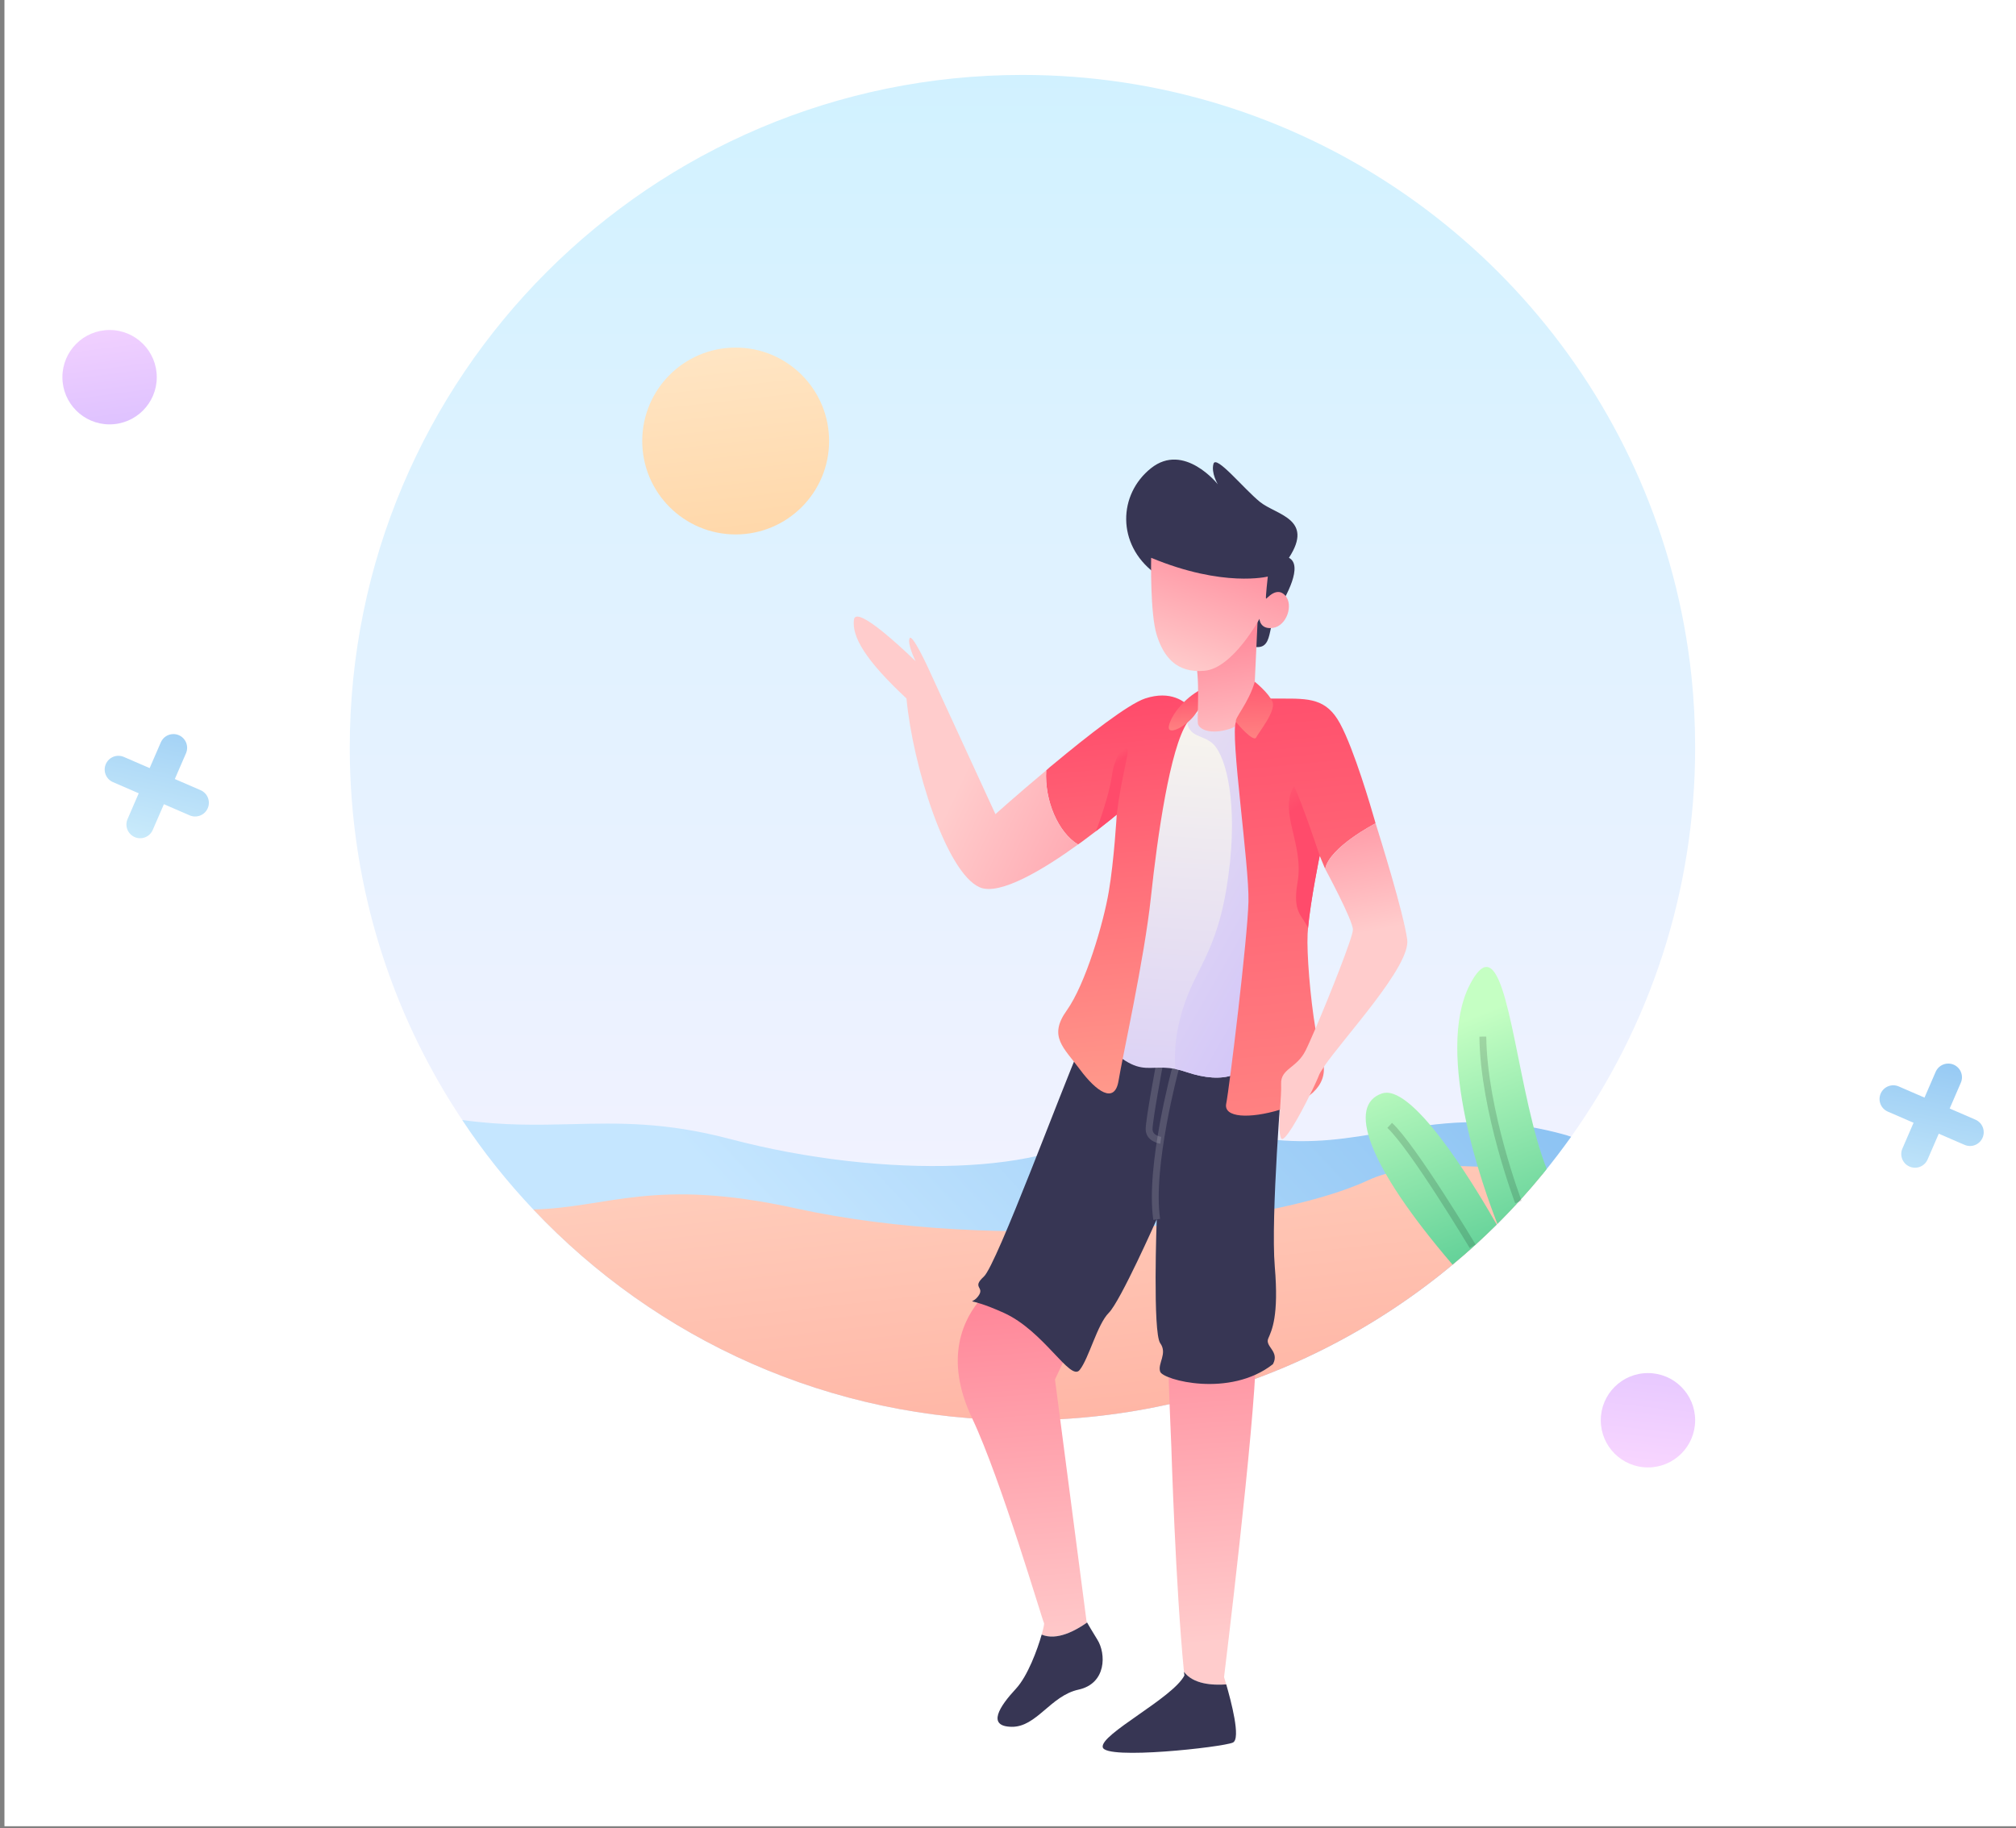 <?xml version="1.0" encoding="UTF-8" standalone="no"?>
<svg
   xmlns:dc="http://purl.org/dc/elements/1.1/"
   xmlns:cc="http://creativecommons.org/ns#"
   xmlns:rdf="http://www.w3.org/1999/02/22-rdf-syntax-ns#"
   xmlns:svg="http://www.w3.org/2000/svg"
   xmlns="http://www.w3.org/2000/svg"
   width="51.858mm"
   height="47.034mm"
   viewBox="0 0 51.858 47.034"
   version="1.1"
   id="svg8">
  <rect x="0" y="0" width="51.858" height="47.034" fill="#808080" stroke="none"/>
  <defs
     id="defs2">
    <linearGradient
       x1="0"
       y1="0"
       x2="1"
       y2="0"
       gradientUnits="userSpaceOnUse"
       gradientTransform="matrix(-3.064,1541.106,1541.106,3.064,375.949,-227.38)"
       spreadMethod="pad"
       id="linearGradient38">
      <stop
         style="stop-opacity:1;stop-color:#fff3ff"
         offset="0"
         id="stop32" />
      <stop
         style="stop-opacity:1;stop-color:#fff3ff"
         offset="0.004"
         id="stop34" />
      <stop
         style="stop-opacity:1;stop-color:#c3afff"
         offset="1"
         id="stop36" />
    </linearGradient>
    <clipPath
       clipPathUnits="userSpaceOnUse"
       id="clipPath48">
      <path
         d="M 0,500 H 750 V 0 H 0 Z"
         id="path46" />
    </clipPath>
    <clipPath
       clipPathUnits="userSpaceOnUse"
       id="clipPath56">
      <path
         d="M 553.37,197.9 H 750 V 0 H 553.37 Z"
         id="path54" />
    </clipPath>
    <clipPath
       clipPathUnits="userSpaceOnUse"
       id="clipPath72">
      <path
         d="M 219.98,488.55 H 518.34 V 190.19 H 219.98 Z"
         id="path70" />
    </clipPath>
    <clipPath
       clipPathUnits="userSpaceOnUse"
       id="clipPath88">
      <path
         d="M 0,180.62 H 197.83 V 0 H 0 Z"
         id="path86" />
    </clipPath>
    <clipPath
       clipPathUnits="userSpaceOnUse"
       id="clipPath104">
      <path
         d="M 0,500 H 138.81 V 405.57 H 0 Z"
         id="path102" />
    </clipPath>
    <clipPath
       clipPathUnits="userSpaceOnUse"
       id="clipPath120">
      <path
         d="M 600.82,500 H 750 V 314.84 H 600.82 Z"
         id="path118" />
    </clipPath>
    <clipPath
       clipPathUnits="userSpaceOnUse"
       id="clipPath136">
      <path
         d="M 0,500 H 750 V 0 H 0 Z"
         id="path134" />
    </clipPath>
    <linearGradient
       x1="0"
       y1="0"
       x2="1"
       y2="0"
       gradientUnits="userSpaceOnUse"
       gradientTransform="matrix(48.681,123.234,123.234,-48.681,115.841,236.874)"
       spreadMethod="pad"
       id="linearGradient160">
      <stop
         style="stop-opacity:1;stop-color:#b9a5ff"
         offset="0"
         id="stop154" />
      <stop
         style="stop-opacity:1;stop-color:#b9a5ff"
         offset="0"
         id="stop156" />
      <stop
         style="stop-opacity:1;stop-color:#c3f1ff"
         offset="1"
         id="stop158" />
    </linearGradient>
    <clipPath
       clipPathUnits="userSpaceOnUse"
       id="clipPath170">
      <path
         d="M 0,500 H 750 V 0 H 0 Z"
         id="path168" />
    </clipPath>
    <clipPath
       clipPathUnits="userSpaceOnUse"
       id="clipPath182">
      <path
         d="m 132.556,348.967 -34.286,-28.752 22.135,-56.422 30.664,26.794 39.005,8.858 -14.481,59.533 z"
         id="path180" />
    </clipPath>
    <linearGradient
       x1="0"
       y1="0"
       x2="1"
       y2="0"
       gradientUnits="userSpaceOnUse"
       gradientTransform="matrix(31.595,1.39,1.39,-31.595,96.858,283.952)"
       spreadMethod="pad"
       id="linearGradient278">
      <stop
         style="stop-opacity:1;stop-color:#51c991"
         offset="0"
         id="stop272" />
      <stop
         style="stop-opacity:1;stop-color:#51c991"
         offset="0"
         id="stop274" />
      <stop
         style="stop-opacity:1;stop-color:#c5ffc3"
         offset="1"
         id="stop276" />
    </linearGradient>
    <linearGradient
       x1="0"
       y1="0"
       x2="1"
       y2="0"
       gradientUnits="userSpaceOnUse"
       gradientTransform="matrix(31.595,1.39,1.39,-31.595,97.204,276.016)"
       spreadMethod="pad"
       id="linearGradient300">
      <stop
         style="stop-opacity:1;stop-color:#51c991"
         offset="0"
         id="stop294" />
      <stop
         style="stop-opacity:1;stop-color:#51c991"
         offset="0"
         id="stop296" />
      <stop
         style="stop-opacity:1;stop-color:#c5ffc3"
         offset="1"
         id="stop298" />
    </linearGradient>
    <linearGradient
       x1="0"
       y1="0"
       x2="1"
       y2="0"
       gradientUnits="userSpaceOnUse"
       gradientTransform="matrix(31.595,1.39,1.39,-31.595,97.551,268.034)"
       spreadMethod="pad"
       id="linearGradient322">
      <stop
         style="stop-opacity:1;stop-color:#51c991"
         offset="0"
         id="stop316" />
      <stop
         style="stop-opacity:1;stop-color:#51c991"
         offset="0"
         id="stop318" />
      <stop
         style="stop-opacity:1;stop-color:#c5ffc3"
         offset="1"
         id="stop320" />
    </linearGradient>
    <linearGradient
       x1="0"
       y1="0"
       x2="1"
       y2="0"
       gradientUnits="userSpaceOnUse"
       gradientTransform="matrix(9.702,-34.722,-34.722,-9.702,94.472,337.033)"
       spreadMethod="pad"
       id="linearGradient344">
      <stop
         style="stop-opacity:1;stop-color:#51c991"
         offset="0"
         id="stop338" />
      <stop
         style="stop-opacity:1;stop-color:#51c991"
         offset="0"
         id="stop340" />
      <stop
         style="stop-opacity:1;stop-color:#c5ffc3"
         offset="1"
         id="stop342" />
    </linearGradient>
    <clipPath
       clipPathUnits="userSpaceOnUse"
       id="clipPath354">
      <path
         d="m 131.415,353.836 20.86,-68.83 1.13,0.99 35.774,8.121 c -6.861,21.13 -19.348,52.253 -23.938,67.583 v 0 z"
         id="path352" />
    </clipPath>
    <linearGradient
       x1="0"
       y1="0"
       x2="1"
       y2="0"
       gradientUnits="userSpaceOnUse"
       gradientTransform="matrix(78.638,25.277,25.277,-78.638,95.05,303.004)"
       spreadMethod="pad"
       id="linearGradient370">
      <stop
         style="stop-opacity:1;stop-color:#ffffff"
         offset="0"
         id="stop364" />
      <stop
         style="stop-opacity:1;stop-color:#ffffff"
         offset="0"
         id="stop366" />
      <stop
         style="stop-opacity:0;stop-color:#ffffff"
         offset="1"
         id="stop368" />
    </linearGradient>
    <mask
       maskUnits="userSpaceOnUse"
       x="0"
       y="0"
       width="1"
       height="1"
       id="mask372">
      <g
         id="g382">
        <g
           id="g380">
          <g
             id="g378">
            <g
               id="g376">
              <path
                 d="M -32768,32767 H 32767 V -32768 H -32768 Z"
                 style="fill:url(#linearGradient370);stroke:none"
                 id="path374" />
            </g>
          </g>
        </g>
      </g>
    </mask>
    <linearGradient
       x1="0"
       y1="0"
       x2="1"
       y2="0"
       gradientUnits="userSpaceOnUse"
       gradientTransform="matrix(78.638,25.277,25.277,-78.638,95.05,303.004)"
       spreadMethod="pad"
       id="linearGradient394">
      <stop
         style="stop-opacity:1;stop-color:#00008b"
         offset="0"
         id="stop388" />
      <stop
         style="stop-opacity:1;stop-color:#00008b"
         offset="0"
         id="stop390" />
      <stop
         style="stop-opacity:1;stop-color:#ffffff"
         offset="1"
         id="stop392" />
    </linearGradient>
    <linearGradient
       x1="0"
       y1="0"
       x2="1"
       y2="0"
       gradientUnits="userSpaceOnUse"
       gradientTransform="matrix(4.851,-79.396,-79.396,-4.851,158.841,389.507)"
       spreadMethod="pad"
       id="linearGradient416">
      <stop
         style="stop-opacity:1;stop-color:#ff998b"
         offset="0"
         id="stop410" />
      <stop
         style="stop-opacity:1;stop-color:#ff998b"
         offset="0"
         id="stop412" />
      <stop
         style="stop-opacity:1;stop-color:#ff4b6b"
         offset="1"
         id="stop414" />
    </linearGradient>
    <linearGradient
       x1="0"
       y1="0"
       x2="1"
       y2="0"
       gradientUnits="userSpaceOnUse"
       gradientTransform="matrix(70.298,-61.617,-61.617,-70.298,122.216,405.343)"
       spreadMethod="pad"
       id="linearGradient438">
      <stop
         style="stop-opacity:1;stop-color:#ff998b"
         offset="0"
         id="stop432" />
      <stop
         style="stop-opacity:1;stop-color:#ff998b"
         offset="0"
         id="stop434" />
      <stop
         style="stop-opacity:1;stop-color:#ff4b6b"
         offset="1"
         id="stop436" />
    </linearGradient>
    <clipPath
       clipPathUnits="userSpaceOnUse"
       id="clipPath448">
      <path
         d="M 0,500 H 750 V 0 H 0 Z"
         id="path446" />
    </clipPath>
    <linearGradient
       x1="0"
       y1="0"
       x2="1"
       y2="0"
       gradientUnits="userSpaceOnUse"
       gradientTransform="matrix(19.696,-73.442,-73.442,-19.696,185.314,356.92)"
       spreadMethod="pad"
       id="linearGradient472">
      <stop
         style="stop-opacity:1;stop-color:#6d5eb7"
         offset="0"
         id="stop466" />
      <stop
         style="stop-opacity:1;stop-color:#6d5eb7"
         offset="0"
         id="stop468" />
      <stop
         style="stop-opacity:1;stop-color:#453777"
         offset="1"
         id="stop470" />
    </linearGradient>
    <linearGradient
       x1="0"
       y1="0"
       x2="1"
       y2="0"
       gradientUnits="userSpaceOnUse"
       gradientTransform="matrix(-26.329,-83.479,-83.479,26.329,208.962,341.346)"
       spreadMethod="pad"
       id="linearGradient494">
      <stop
         style="stop-opacity:1;stop-color:#6d5eb7"
         offset="0"
         id="stop488" />
      <stop
         style="stop-opacity:1;stop-color:#6d5eb7"
         offset="0"
         id="stop490" />
      <stop
         style="stop-opacity:1;stop-color:#453777"
         offset="1"
         id="stop492" />
    </linearGradient>
    <linearGradient
       x1="0"
       y1="0"
       x2="1"
       y2="0"
       gradientUnits="userSpaceOnUse"
       gradientTransform="matrix(35.432,75.83,75.83,-35.432,175.811,258.765)"
       spreadMethod="pad"
       id="linearGradient516">
      <stop
         style="stop-opacity:1;stop-color:#51c991"
         offset="0"
         id="stop510" />
      <stop
         style="stop-opacity:1;stop-color:#51c991"
         offset="0"
         id="stop512" />
      <stop
         style="stop-opacity:1;stop-color:#c5ffc3"
         offset="1"
         id="stop514" />
    </linearGradient>
    <linearGradient
       x1="0"
       y1="0"
       x2="1"
       y2="0"
       gradientUnits="userSpaceOnUse"
       gradientTransform="matrix(2.915,-34.983,-34.983,-2.915,195.238,363.81)"
       spreadMethod="pad"
       id="linearGradient538">
      <stop
         style="stop-opacity:1;stop-color:#51c991"
         offset="0"
         id="stop532" />
      <stop
         style="stop-opacity:1;stop-color:#51c991"
         offset="0"
         id="stop534" />
      <stop
         style="stop-opacity:1;stop-color:#c5ffc3"
         offset="1"
         id="stop536" />
    </linearGradient>
    <linearGradient
       x1="0"
       y1="0"
       x2="1"
       y2="0"
       gradientUnits="userSpaceOnUse"
       gradientTransform="matrix(50.148,159.116,159.116,-50.148,190.467,258.543)"
       spreadMethod="pad"
       id="linearGradient560">
      <stop
         style="stop-opacity:1;stop-color:#51c991"
         offset="0"
         id="stop554" />
      <stop
         style="stop-opacity:1;stop-color:#51c991"
         offset="0"
         id="stop556" />
      <stop
         style="stop-opacity:1;stop-color:#c5ffc3"
         offset="1"
         id="stop558" />
    </linearGradient>
    <clipPath
       clipPathUnits="userSpaceOnUse"
       id="clipPath570">
      <path
         d="M 0,500 H 750 V 0 H 0 Z"
         id="path568" />
    </clipPath>
    <linearGradient
       x1="0"
       y1="0"
       x2="1"
       y2="0"
       gradientUnits="userSpaceOnUse"
       gradientTransform="matrix(-0.958,-12.08,-12.08,0.958,206.017,341.74)"
       spreadMethod="pad"
       id="linearGradient598">
      <stop
         style="stop-opacity:1;stop-color:#6d5eb7"
         offset="0"
         id="stop592" />
      <stop
         style="stop-opacity:1;stop-color:#6d5eb7"
         offset="0"
         id="stop594" />
      <stop
         style="stop-opacity:1;stop-color:#453777"
         offset="1"
         id="stop596" />
    </linearGradient>
    <linearGradient
       x1="0"
       y1="0"
       x2="1"
       y2="0"
       gradientUnits="userSpaceOnUse"
       gradientTransform="matrix(-2.962,-37.345,-37.345,2.962,212.612,356.643)"
       spreadMethod="pad"
       id="linearGradient620">
      <stop
         style="stop-opacity:1;stop-color:#6d5eb7"
         offset="0"
         id="stop614" />
      <stop
         style="stop-opacity:1;stop-color:#6d5eb7"
         offset="0"
         id="stop616" />
      <stop
         style="stop-opacity:1;stop-color:#453777"
         offset="1"
         id="stop618" />
    </linearGradient>
    <linearGradient
       x1="0"
       y1="0"
       x2="1"
       y2="0"
       gradientUnits="userSpaceOnUse"
       gradientTransform="matrix(0.17,20.255,20.255,-0.17,118.547,351.928)"
       spreadMethod="pad"
       id="linearGradient642">
      <stop
         style="stop-opacity:1;stop-color:#b9a5ff"
         offset="0"
         id="stop636" />
      <stop
         style="stop-opacity:1;stop-color:#b9a5ff"
         offset="0"
         id="stop638" />
      <stop
         style="stop-opacity:1;stop-color:#ffdbff"
         offset="1"
         id="stop640" />
    </linearGradient>
    <linearGradient
       x1="0"
       y1="0"
       x2="1"
       y2="0"
       gradientUnits="userSpaceOnUse"
       gradientTransform="matrix(-3.447,25.915,25.915,3.447,228.268,267.689)"
       spreadMethod="pad"
       id="linearGradient664">
      <stop
         style="stop-opacity:1;stop-color:#7bb8ef"
         offset="0"
         id="stop658" />
      <stop
         style="stop-opacity:1;stop-color:#7bb8ef"
         offset="0"
         id="stop660" />
      <stop
         style="stop-opacity:1;stop-color:#e3fbff"
         offset="1"
         id="stop662" />
    </linearGradient>
    <linearGradient
       x1="0"
       y1="0"
       x2="1"
       y2="0"
       gradientUnits="userSpaceOnUse"
       gradientTransform="matrix(-0.702,9.83,9.83,0.702,155.356,263.888)"
       spreadMethod="pad"
       id="linearGradient686">
      <stop
         style="stop-opacity:1;stop-color:#b9a5ff"
         offset="0"
         id="stop680" />
      <stop
         style="stop-opacity:1;stop-color:#b9a5ff"
         offset="0"
         id="stop682" />
      <stop
         style="stop-opacity:1;stop-color:#ffdbff"
         offset="1"
         id="stop684" />
    </linearGradient>
    <linearGradient
       x1="0"
       y1="0"
       x2="1"
       y2="0"
       gradientUnits="userSpaceOnUse"
       gradientTransform="matrix(5.368,12.014,12.014,-5.368,196.434,345.046)"
       spreadMethod="pad"
       id="linearGradient708">
      <stop
         style="stop-opacity:1;stop-color:#7bb8ef"
         offset="0"
         id="stop702" />
      <stop
         style="stop-opacity:1;stop-color:#7bb8ef"
         offset="0"
         id="stop704" />
      <stop
         style="stop-opacity:1;stop-color:#e3fbff"
         offset="1"
         id="stop706" />
    </linearGradient>
    <clipPath
       clipPathUnits="userSpaceOnUse"
       id="clipPath722">
      <path
         d="M 0,500 H 750 V 0 H 0 Z"
         id="path720" />
    </clipPath>
    <clipPath
       clipPathUnits="userSpaceOnUse"
       id="clipPath730">
      <path
         d="M 99.596,198.276 H 220.107 V 147.019 H 99.596 Z"
         id="path728" />
    </clipPath>
    <linearGradient
       x1="0"
       y1="0"
       x2="1"
       y2="0"
       gradientUnits="userSpaceOnUse"
       gradientTransform="matrix(22.468,217.532,217.532,-22.468,153.683,52.739)"
       spreadMethod="pad"
       id="linearGradient764">
      <stop
         style="stop-opacity:1;stop-color:#b9a5ff"
         offset="0"
         id="stop758" />
      <stop
         style="stop-opacity:1;stop-color:#b9a5ff"
         offset="0"
         id="stop760" />
      <stop
         style="stop-opacity:1;stop-color:#c3f1ff"
         offset="1"
         id="stop762" />
    </linearGradient>
    <clipPath
       clipPathUnits="userSpaceOnUse"
       id="clipPath778">
      <path
         d="M 0,500 H 750 V 0 H 0 Z"
         id="path776" />
    </clipPath>
    <linearGradient
       x1="0"
       y1="0"
       x2="1"
       y2="0"
       gradientUnits="userSpaceOnUse"
       gradientTransform="matrix(25.872,-142.638,-142.638,-25.872,327.988,385.601)"
       spreadMethod="pad"
       id="linearGradient802">
      <stop
         style="stop-opacity:1;stop-color:#b9a5ff"
         offset="0"
         id="stop796" />
      <stop
         style="stop-opacity:1;stop-color:#b9a5ff"
         offset="0"
         id="stop798" />
      <stop
         style="stop-opacity:1;stop-color:#f9f7ed"
         offset="1"
         id="stop800" />
    </linearGradient>
    <linearGradient
       x1="0"
       y1="0"
       x2="1"
       y2="0"
       gradientUnits="userSpaceOnUse"
       gradientTransform="matrix(23.83,-73.702,-73.702,-23.83,341.797,321.914)"
       spreadMethod="pad"
       id="linearGradient824">
      <stop
         style="stop-opacity:1;stop-color:#b9a5ff"
         offset="0"
         id="stop818" />
      <stop
         style="stop-opacity:1;stop-color:#b9a5ff"
         offset="0"
         id="stop820" />
      <stop
         style="stop-opacity:1;stop-color:#f9f7ed"
         offset="1"
         id="stop822" />
    </linearGradient>
    <linearGradient
       x1="0"
       y1="0"
       x2="1"
       y2="0"
       gradientUnits="userSpaceOnUse"
       gradientTransform="matrix(-59.745,231.83,231.83,59.745,434.028,127.794)"
       spreadMethod="pad"
       id="linearGradient846">
      <stop
         style="stop-opacity:1;stop-color:#b9a5ff"
         offset="0"
         id="stop840" />
      <stop
         style="stop-opacity:1;stop-color:#b9a5ff"
         offset="0"
         id="stop842" />
      <stop
         style="stop-opacity:1;stop-color:#f9f7ed"
         offset="1"
         id="stop844" />
    </linearGradient>
    <linearGradient
       x1="0"
       y1="0"
       x2="1"
       y2="0"
       gradientUnits="userSpaceOnUse"
       gradientTransform="matrix(12.766,-68.426,-68.426,-12.766,364.943,365.962)"
       spreadMethod="pad"
       id="linearGradient868">
      <stop
         style="stop-opacity:1;stop-color:#ff998b"
         offset="0"
         id="stop862" />
      <stop
         style="stop-opacity:1;stop-color:#ff998b"
         offset="0"
         id="stop864" />
      <stop
         style="stop-opacity:1;stop-color:#ff4b6b"
         offset="1"
         id="stop866" />
    </linearGradient>
    <linearGradient
       x1="0"
       y1="0"
       x2="1"
       y2="0"
       gradientUnits="userSpaceOnUse"
       gradientTransform="matrix(0.128,-38.17,-38.17,-0.128,330.809,359.014)"
       spreadMethod="pad"
       id="linearGradient890">
      <stop
         style="stop-opacity:1;stop-color:#ff998b"
         offset="0"
         id="stop884" />
      <stop
         style="stop-opacity:1;stop-color:#ff998b"
         offset="0"
         id="stop886" />
      <stop
         style="stop-opacity:1;stop-color:#ff4b6b"
         offset="1"
         id="stop888" />
    </linearGradient>
    <linearGradient
       x1="0"
       y1="0"
       x2="1"
       y2="0"
       gradientUnits="userSpaceOnUse"
       gradientTransform="matrix(12.417,-20.738,-20.738,-12.417,329.872,347.696)"
       spreadMethod="pad"
       id="linearGradient912">
      <stop
         style="stop-opacity:1;stop-color:#6d5eb7"
         offset="0"
         id="stop906" />
      <stop
         style="stop-opacity:1;stop-color:#6d5eb7"
         offset="0"
         id="stop908" />
      <stop
         style="stop-opacity:1;stop-color:#453777"
         offset="1"
         id="stop910" />
    </linearGradient>
    <linearGradient
       x1="0"
       y1="0"
       x2="1"
       y2="0"
       gradientUnits="userSpaceOnUse"
       gradientTransform="matrix(10.029,-21.992,-21.992,-10.029,346.766,356.698)"
       spreadMethod="pad"
       id="linearGradient934">
      <stop
         style="stop-opacity:1;stop-color:#6d5eb7"
         offset="0"
         id="stop928" />
      <stop
         style="stop-opacity:1;stop-color:#6d5eb7"
         offset="0"
         id="stop930" />
      <stop
         style="stop-opacity:1;stop-color:#453777"
         offset="1"
         id="stop932" />
    </linearGradient>
    <linearGradient
       x1="0"
       y1="0"
       x2="1"
       y2="0"
       gradientUnits="userSpaceOnUse"
       gradientTransform="matrix(10.029,-21.992,-21.992,-10.029,364.603,365.399)"
       spreadMethod="pad"
       id="linearGradient956">
      <stop
         style="stop-opacity:1;stop-color:#6d5eb7"
         offset="0"
         id="stop950" />
      <stop
         style="stop-opacity:1;stop-color:#6d5eb7"
         offset="0"
         id="stop952" />
      <stop
         style="stop-opacity:1;stop-color:#453777"
         offset="1"
         id="stop954" />
    </linearGradient>
    <linearGradient
       x1="0"
       y1="0"
       x2="1"
       y2="0"
       gradientUnits="userSpaceOnUse"
       gradientTransform="matrix(10.029,-21.992,-21.992,-10.029,381.167,372.836)"
       spreadMethod="pad"
       id="linearGradient978">
      <stop
         style="stop-opacity:1;stop-color:#6d5eb7"
         offset="0"
         id="stop972" />
      <stop
         style="stop-opacity:1;stop-color:#6d5eb7"
         offset="0"
         id="stop974" />
      <stop
         style="stop-opacity:1;stop-color:#453777"
         offset="1"
         id="stop976" />
    </linearGradient>
    <linearGradient
       x1="0"
       y1="0"
       x2="1"
       y2="0"
       gradientUnits="userSpaceOnUse"
       gradientTransform="matrix(10.029,-21.992,-21.992,-10.029,396.677,379.474)"
       spreadMethod="pad"
       id="linearGradient1000">
      <stop
         style="stop-opacity:1;stop-color:#6d5eb7"
         offset="0"
         id="stop994" />
      <stop
         style="stop-opacity:1;stop-color:#6d5eb7"
         offset="0"
         id="stop996" />
      <stop
         style="stop-opacity:1;stop-color:#453777"
         offset="1"
         id="stop998" />
    </linearGradient>
    <clipPath
       clipPathUnits="userSpaceOnUse"
       id="clipPath1010">
      <path
         d="M 0,500 H 750 V 0 H 0 Z"
         id="path1008" />
    </clipPath>
    <clipPath
       clipPathUnits="userSpaceOnUse"
       id="clipPath1018">
      <path
         d="m 346.842,331.704 h 23.672 v -13.585 h -23.672 z"
         id="path1016" />
    </clipPath>
    <clipPath
       clipPathUnits="userSpaceOnUse"
       id="clipPath1034">
      <path
         d="m 349.018,316.448 h 13.216 v -12.762 h -13.216 z"
         id="path1032" />
    </clipPath>
    <linearGradient
       x1="0"
       y1="0"
       x2="1"
       y2="0"
       gradientUnits="userSpaceOnUse"
       gradientTransform="matrix(42.567,-48.834,-48.834,-42.567,353.17,312.885)"
       spreadMethod="pad"
       id="linearGradient1046">
      <stop
         style="stop-opacity:1;stop-color:#6d5eb7"
         offset="0"
         id="stop1040" />
      <stop
         style="stop-opacity:1;stop-color:#6d5eb7"
         offset="0"
         id="stop1042" />
      <stop
         style="stop-opacity:1;stop-color:#453777"
         offset="1"
         id="stop1044" />
    </linearGradient>
    <clipPath
       clipPathUnits="userSpaceOnUse"
       id="clipPath1068">
      <path
         d="m 362.319,323.776 h 13.217 v -12.762 h -13.217 z"
         id="path1066" />
    </clipPath>
    <linearGradient
       x1="0"
       y1="0"
       x2="1"
       y2="0"
       gradientUnits="userSpaceOnUse"
       gradientTransform="matrix(42.567,-48.834,-48.834,-42.567,364.358,322.637)"
       spreadMethod="pad"
       id="linearGradient1080">
      <stop
         style="stop-opacity:1;stop-color:#6d5eb7"
         offset="0"
         id="stop1074" />
      <stop
         style="stop-opacity:1;stop-color:#6d5eb7"
         offset="0"
         id="stop1076" />
      <stop
         style="stop-opacity:1;stop-color:#453777"
         offset="1"
         id="stop1078" />
    </linearGradient>
    <clipPath
       clipPathUnits="userSpaceOnUse"
       id="clipPath1102">
      <path
         d="m 375.621,331.105 h 13.216 v -12.763 h -13.216 z"
         id="path1100" />
    </clipPath>
    <linearGradient
       x1="0"
       y1="0"
       x2="1"
       y2="0"
       gradientUnits="userSpaceOnUse"
       gradientTransform="matrix(42.567,-48.834,-48.834,-42.567,375.546,332.39)"
       spreadMethod="pad"
       id="linearGradient1114">
      <stop
         style="stop-opacity:1;stop-color:#6d5eb7"
         offset="0"
         id="stop1108" />
      <stop
         style="stop-opacity:1;stop-color:#6d5eb7"
         offset="0"
         id="stop1110" />
      <stop
         style="stop-opacity:1;stop-color:#453777"
         offset="1"
         id="stop1112" />
    </linearGradient>
    <clipPath
       clipPathUnits="userSpaceOnUse"
       id="clipPath1136">
      <path
         d="m 388.922,338.433 h 13.217 V 325.67 h -13.217 z"
         id="path1134" />
    </clipPath>
    <linearGradient
       x1="0"
       y1="0"
       x2="1"
       y2="0"
       gradientUnits="userSpaceOnUse"
       gradientTransform="matrix(42.567,-48.834,-48.834,-42.567,386.735,342.142)"
       spreadMethod="pad"
       id="linearGradient1148">
      <stop
         style="stop-opacity:1;stop-color:#6d5eb7"
         offset="0"
         id="stop1142" />
      <stop
         style="stop-opacity:1;stop-color:#6d5eb7"
         offset="0"
         id="stop1144" />
      <stop
         style="stop-opacity:1;stop-color:#453777"
         offset="1"
         id="stop1146" />
    </linearGradient>
    <clipPath
       clipPathUnits="userSpaceOnUse"
       id="clipPath1170">
      <path
         d="M 402.224,345.761 H 415.44 V 332.999 H 402.224 Z"
         id="path1168" />
    </clipPath>
    <linearGradient
       x1="0"
       y1="0"
       x2="1"
       y2="0"
       gradientUnits="userSpaceOnUse"
       gradientTransform="matrix(42.567,-48.834,-48.834,-42.567,397.923,351.895)"
       spreadMethod="pad"
       id="linearGradient1182">
      <stop
         style="stop-opacity:1;stop-color:#6d5eb7"
         offset="0"
         id="stop1176" />
      <stop
         style="stop-opacity:1;stop-color:#6d5eb7"
         offset="0"
         id="stop1178" />
      <stop
         style="stop-opacity:1;stop-color:#453777"
         offset="1"
         id="stop1180" />
    </linearGradient>
    <clipPath
       clipPathUnits="userSpaceOnUse"
       id="clipPath1204">
      <path
         d="m 355.906,305.237 h 13.217 v -12.763 h -13.217 z"
         id="path1202" />
    </clipPath>
    <linearGradient
       x1="0"
       y1="0"
       x2="1"
       y2="0"
       gradientUnits="userSpaceOnUse"
       gradientTransform="matrix(42.567,-48.834,-48.834,-42.567,360.058,301.673)"
       spreadMethod="pad"
       id="linearGradient1216">
      <stop
         style="stop-opacity:1;stop-color:#6d5eb7"
         offset="0"
         id="stop1210" />
      <stop
         style="stop-opacity:1;stop-color:#6d5eb7"
         offset="0"
         id="stop1212" />
      <stop
         style="stop-opacity:1;stop-color:#453777"
         offset="1"
         id="stop1214" />
    </linearGradient>
    <clipPath
       clipPathUnits="userSpaceOnUse"
       id="clipPath1238">
      <path
         d="m 369.208,312.565 h 13.216 v -12.763 h -13.216 z"
         id="path1236" />
    </clipPath>
    <linearGradient
       x1="0"
       y1="0"
       x2="1"
       y2="0"
       gradientUnits="userSpaceOnUse"
       gradientTransform="matrix(42.567,-48.834,-48.834,-42.567,371.246,311.426)"
       spreadMethod="pad"
       id="linearGradient1250">
      <stop
         style="stop-opacity:1;stop-color:#6d5eb7"
         offset="0"
         id="stop1244" />
      <stop
         style="stop-opacity:1;stop-color:#6d5eb7"
         offset="0"
         id="stop1246" />
      <stop
         style="stop-opacity:1;stop-color:#453777"
         offset="1"
         id="stop1248" />
    </linearGradient>
    <clipPath
       clipPathUnits="userSpaceOnUse"
       id="clipPath1272">
      <path
         d="m 382.509,319.893 h 13.216 v -12.762 h -13.216 z"
         id="path1270" />
    </clipPath>
    <linearGradient
       x1="0"
       y1="0"
       x2="1"
       y2="0"
       gradientUnits="userSpaceOnUse"
       gradientTransform="matrix(42.567,-48.834,-48.834,-42.567,382.435,321.178)"
       spreadMethod="pad"
       id="linearGradient1284">
      <stop
         style="stop-opacity:1;stop-color:#6d5eb7"
         offset="0"
         id="stop1278" />
      <stop
         style="stop-opacity:1;stop-color:#6d5eb7"
         offset="0"
         id="stop1280" />
      <stop
         style="stop-opacity:1;stop-color:#453777"
         offset="1"
         id="stop1282" />
    </linearGradient>
    <linearGradient
       x1="0"
       y1="0"
       x2="1"
       y2="0"
       gradientUnits="userSpaceOnUse"
       gradientTransform="matrix(-0.766,35.489,35.489,0.766,402.915,297.851)"
       spreadMethod="pad"
       id="linearGradient1318">
      <stop
         style="stop-opacity:1;stop-color:#51c991"
         offset="0"
         id="stop1312" />
      <stop
         style="stop-opacity:1;stop-color:#51c991"
         offset="0"
         id="stop1314" />
      <stop
         style="stop-opacity:1;stop-color:#c5ffc3"
         offset="1"
         id="stop1316" />
    </linearGradient>
    <clipPath
       clipPathUnits="userSpaceOnUse"
       id="clipPath1328">
      <path
         d="M 0,500 H 750 V 0 H 0 Z"
         id="path1326" />
    </clipPath>
    <clipPath
       clipPathUnits="userSpaceOnUse"
       id="clipPath1336">
      <path
         d="m 409.112,334.55 h 13.216 v -12.763 h -13.216 z"
         id="path1334" />
    </clipPath>
    <linearGradient
       x1="0"
       y1="0"
       x2="1"
       y2="0"
       gradientUnits="userSpaceOnUse"
       gradientTransform="matrix(42.567,-48.834,-48.834,-42.567,404.811,340.683)"
       spreadMethod="pad"
       id="linearGradient1348">
      <stop
         style="stop-opacity:1;stop-color:#6d5eb7"
         offset="0"
         id="stop1342" />
      <stop
         style="stop-opacity:1;stop-color:#6d5eb7"
         offset="0"
         id="stop1344" />
      <stop
         style="stop-opacity:1;stop-color:#453777"
         offset="1"
         id="stop1346" />
    </linearGradient>
    <clipPath
       clipPathUnits="userSpaceOnUse"
       id="clipPath1370">
      <path
         d="m 362.134,293.932 h 13.217 V 281.17 h -13.217 z"
         id="path1368" />
    </clipPath>
    <linearGradient
       x1="0"
       y1="0"
       x2="1"
       y2="0"
       gradientUnits="userSpaceOnUse"
       gradientTransform="matrix(42.567,-48.834,-48.834,-42.567,366.286,290.368)"
       spreadMethod="pad"
       id="linearGradient1382">
      <stop
         style="stop-opacity:1;stop-color:#6d5eb7"
         offset="0"
         id="stop1376" />
      <stop
         style="stop-opacity:1;stop-color:#6d5eb7"
         offset="0"
         id="stop1378" />
      <stop
         style="stop-opacity:1;stop-color:#453777"
         offset="1"
         id="stop1380" />
    </linearGradient>
    <clipPath
       clipPathUnits="userSpaceOnUse"
       id="clipPath1404">
      <path
         d="m 375.436,301.26 h 13.216 v -12.762 h -13.216 z"
         id="path1402" />
    </clipPath>
    <linearGradient
       x1="0"
       y1="0"
       x2="1"
       y2="0"
       gradientUnits="userSpaceOnUse"
       gradientTransform="matrix(42.567,-48.834,-48.834,-42.567,377.475,300.121)"
       spreadMethod="pad"
       id="linearGradient1416">
      <stop
         style="stop-opacity:1;stop-color:#6d5eb7"
         offset="0"
         id="stop1410" />
      <stop
         style="stop-opacity:1;stop-color:#6d5eb7"
         offset="0"
         id="stop1412" />
      <stop
         style="stop-opacity:1;stop-color:#453777"
         offset="1"
         id="stop1414" />
    </linearGradient>
    <clipPath
       clipPathUnits="userSpaceOnUse"
       id="clipPath1438">
      <path
         d="m 388.737,308.589 h 13.217 v -12.763 h -13.217 z"
         id="path1436" />
    </clipPath>
    <linearGradient
       x1="0"
       y1="0"
       x2="1"
       y2="0"
       gradientUnits="userSpaceOnUse"
       gradientTransform="matrix(42.567,-48.834,-48.834,-42.567,388.663,309.874)"
       spreadMethod="pad"
       id="linearGradient1450">
      <stop
         style="stop-opacity:1;stop-color:#6d5eb7"
         offset="0"
         id="stop1444" />
      <stop
         style="stop-opacity:1;stop-color:#6d5eb7"
         offset="0"
         id="stop1446" />
      <stop
         style="stop-opacity:1;stop-color:#453777"
         offset="1"
         id="stop1448" />
    </linearGradient>
    <clipPath
       clipPathUnits="userSpaceOnUse"
       id="clipPath1472">
      <path
         d="m 402.039,315.917 h 13.216 v -12.763 h -13.216 z"
         id="path1470" />
    </clipPath>
    <linearGradient
       x1="0"
       y1="0"
       x2="1"
       y2="0"
       gradientUnits="userSpaceOnUse"
       gradientTransform="matrix(42.567,-48.834,-48.834,-42.567,399.851,319.626)"
       spreadMethod="pad"
       id="linearGradient1484">
      <stop
         style="stop-opacity:1;stop-color:#6d5eb7"
         offset="0"
         id="stop1478" />
      <stop
         style="stop-opacity:1;stop-color:#6d5eb7"
         offset="0"
         id="stop1480" />
      <stop
         style="stop-opacity:1;stop-color:#453777"
         offset="1"
         id="stop1482" />
    </linearGradient>
    <clipPath
       clipPathUnits="userSpaceOnUse"
       id="clipPath1506">
      <path
         d="m 415.34,323.245 h 13.217 V 310.483 H 415.34 Z"
         id="path1504" />
    </clipPath>
    <linearGradient
       x1="0"
       y1="0"
       x2="1"
       y2="0"
       gradientUnits="userSpaceOnUse"
       gradientTransform="matrix(42.567,-48.834,-48.834,-42.567,411.039,329.379)"
       spreadMethod="pad"
       id="linearGradient1518">
      <stop
         style="stop-opacity:1;stop-color:#6d5eb7"
         offset="0"
         id="stop1512" />
      <stop
         style="stop-opacity:1;stop-color:#6d5eb7"
         offset="0"
         id="stop1514" />
      <stop
         style="stop-opacity:1;stop-color:#453777"
         offset="1"
         id="stop1516" />
    </linearGradient>
    <clipPath
       clipPathUnits="userSpaceOnUse"
       id="clipPath1544">
      <path
         d="m 404.451,325.844 h 40.355 v -39.988 h -40.355 z"
         id="path1542" />
    </clipPath>
    <linearGradient
       x1="0"
       y1="0"
       x2="1"
       y2="0"
       gradientUnits="userSpaceOnUse"
       gradientTransform="matrix(17.782,-7.11,-7.11,-17.782,385.674,295.255)"
       spreadMethod="pad"
       id="linearGradient1580">
      <stop
         style="stop-opacity:1;stop-color:#6d5eb7"
         offset="0"
         id="stop1574" />
      <stop
         style="stop-opacity:1;stop-color:#6d5eb7"
         offset="0"
         id="stop1576" />
      <stop
         style="stop-opacity:1;stop-color:#453777"
         offset="1"
         id="stop1578" />
    </linearGradient>
    <linearGradient
       x1="0"
       y1="0"
       x2="1"
       y2="0"
       gradientUnits="userSpaceOnUse"
       gradientTransform="matrix(-3.447,25.915,25.915,3.447,363.723,352.193)"
       spreadMethod="pad"
       id="linearGradient1602">
      <stop
         style="stop-opacity:1;stop-color:#7bb8ef"
         offset="0"
         id="stop1596" />
      <stop
         style="stop-opacity:1;stop-color:#7bb8ef"
         offset="0"
         id="stop1598" />
      <stop
         style="stop-opacity:1;stop-color:#e3fbff"
         offset="1"
         id="stop1600" />
    </linearGradient>
    <linearGradient
       x1="0"
       y1="0"
       x2="1"
       y2="0"
       gradientUnits="userSpaceOnUse"
       gradientTransform="matrix(5.872,19.915,19.915,-5.872,395.401,252.874)"
       spreadMethod="pad"
       id="linearGradient1624">
      <stop
         style="stop-opacity:1;stop-color:#b9a5ff"
         offset="0"
         id="stop1618" />
      <stop
         style="stop-opacity:1;stop-color:#b9a5ff"
         offset="0"
         id="stop1620" />
      <stop
         style="stop-opacity:1;stop-color:#ffdbff"
         offset="1"
         id="stop1622" />
    </linearGradient>
    <linearGradient
       x1="0"
       y1="0"
       x2="1"
       y2="0"
       gradientUnits="userSpaceOnUse"
       gradientTransform="matrix(-0.702,9.83,9.83,0.702,430.253,348.792)"
       spreadMethod="pad"
       id="linearGradient1646">
      <stop
         style="stop-opacity:1;stop-color:#b9a5ff"
         offset="0"
         id="stop1640" />
      <stop
         style="stop-opacity:1;stop-color:#b9a5ff"
         offset="0"
         id="stop1642" />
      <stop
         style="stop-opacity:1;stop-color:#ffdbff"
         offset="1"
         id="stop1644" />
    </linearGradient>
    <linearGradient
       x1="0"
       y1="0"
       x2="1"
       y2="0"
       gradientUnits="userSpaceOnUse"
       gradientTransform="matrix(-1.787,51.83,51.83,1.787,310.425,279.336)"
       spreadMethod="pad"
       id="linearGradient1668">
      <stop
         style="stop-opacity:1;stop-color:#7bb8ef"
         offset="0"
         id="stop1662" />
      <stop
         style="stop-opacity:1;stop-color:#7bb8ef"
         offset="0"
         id="stop1664" />
      <stop
         style="stop-opacity:1;stop-color:#e3fbff"
         offset="1"
         id="stop1666" />
    </linearGradient>
    <clipPath
       clipPathUnits="userSpaceOnUse"
       id="clipPath1682">
      <path
         d="M 0,500 H 750 V 0 H 0 Z"
         id="path1680" />
    </clipPath>
    <clipPath
       clipPathUnits="userSpaceOnUse"
       id="clipPath1690">
      <path
         d="m 314.745,198.276 h 120.51 v -51.257 h -120.51 z"
         id="path1688" />
    </clipPath>
    <linearGradient
       x1="0"
       y1="0"
       x2="1"
       y2="0"
       gradientUnits="userSpaceOnUse"
       gradientTransform="matrix(22.468,217.532,217.532,-22.468,368.832,52.739)"
       spreadMethod="pad"
       id="linearGradient1724">
      <stop
         style="stop-opacity:1;stop-color:#b9a5ff"
         offset="0"
         id="stop1718" />
      <stop
         style="stop-opacity:1;stop-color:#b9a5ff"
         offset="0"
         id="stop1720" />
      <stop
         style="stop-opacity:1;stop-color:#c3f1ff"
         offset="1"
         id="stop1722" />
    </linearGradient>
    <clipPath
       clipPathUnits="userSpaceOnUse"
       id="clipPath1738">
      <path
         d="M 0,500 H 750 V 0 H 0 Z"
         id="path1736" />
    </clipPath>
    <linearGradient
       x1="0"
       y1="0"
       x2="1"
       y2="0"
       gradientUnits="userSpaceOnUse"
       gradientTransform="matrix(-2.723,151.145,151.145,2.723,590.32,258.017)"
       spreadMethod="pad"
       id="linearGradient1762">
      <stop
         style="stop-opacity:1;stop-color:#fff3ff"
         offset="0"
         id="stop1756" />
      <stop
         style="stop-opacity:1;stop-color:#fff3ff"
         offset="0.004"
         id="stop1758" />
      <stop
         style="stop-opacity:1;stop-color:#c3f1ff"
         offset="1"
         id="stop1760" />
    </linearGradient>
    <clipPath
       clipPathUnits="userSpaceOnUse"
       id="clipPath1772">
      <path
         d="m 540.632,318.27 c 1.09,-7.23 3.76,-13.95 7.649,-19.78 v 0 c 1.181,-1.79 2.48,-3.49 3.891,-5.1 v 0 c 17.839,-1.1 35.16,-4.6 38.43,-0.74 v 0 c 4.709,5.551 -5.071,11.47 -8.451,6.16 v 0 c 0.73,5.19 -4.939,9.65 -9.89,4.2 v 0 c 2.65,9.04 -7.129,13.659 -11.829,7.34 v 0 c -0.343,6.372 -6.492,10.004 -12.535,10.004 v 0 c -2.598,-10e-4 -5.176,-0.672 -7.265,-2.084"
         id="path1770" />
    </clipPath>
    <linearGradient
       x1="0"
       y1="0"
       x2="1"
       y2="0"
       gradientUnits="userSpaceOnUse"
       gradientTransform="matrix(-3.259,32.404,32.404,3.259,569.146,278.262)"
       spreadMethod="pad"
       id="linearGradient1788">
      <stop
         style="stop-opacity:0;stop-color:#ffffff"
         offset="0"
         id="stop1782" />
      <stop
         style="stop-opacity:0;stop-color:#ffffff"
         offset="0"
         id="stop1784" />
      <stop
         style="stop-opacity:1;stop-color:#ffffff"
         offset="1"
         id="stop1786" />
    </linearGradient>
    <mask
       maskUnits="userSpaceOnUse"
       x="0"
       y="0"
       width="1"
       height="1"
       id="mask1790">
      <g
         id="g1800">
        <g
           id="g1798">
          <g
             id="g1796">
            <g
               id="g1794">
              <path
                 d="M -32768,32767 H 32767 V -32768 H -32768 Z"
                 style="fill:url(#linearGradient1788);stroke:none"
                 id="path1792" />
            </g>
          </g>
        </g>
      </g>
    </mask>
    <linearGradient
       x1="0"
       y1="0"
       x2="1"
       y2="0"
       gradientUnits="userSpaceOnUse"
       gradientTransform="matrix(-3.259,32.404,32.404,3.259,569.146,278.262)"
       spreadMethod="pad"
       id="linearGradient1812">
      <stop
         style="stop-opacity:1;stop-color:#ffffff"
         offset="0"
         id="stop1806" />
      <stop
         style="stop-opacity:1;stop-color:#ffffff"
         offset="0"
         id="stop1808" />
      <stop
         style="stop-opacity:1;stop-color:#ffffff"
         offset="1"
         id="stop1810" />
    </linearGradient>
    <linearGradient
       x1="0"
       y1="0"
       x2="1"
       y2="0"
       gradientUnits="userSpaceOnUse"
       gradientTransform="matrix(-45.957,-42.383,-42.383,45.957,621.405,327.335)"
       spreadMethod="pad"
       id="linearGradient1834">
      <stop
         style="stop-opacity:1;stop-color:#7bb8ef"
         offset="0"
         id="stop1828" />
      <stop
         style="stop-opacity:1;stop-color:#7bb8ef"
         offset="0"
         id="stop1830" />
      <stop
         style="stop-opacity:1;stop-color:#c5e6ff"
         offset="1"
         id="stop1832" />
    </linearGradient>
    <linearGradient
       x1="0"
       y1="0"
       x2="1"
       y2="0"
       gradientUnits="userSpaceOnUse"
       gradientTransform="matrix(-5.362,47.745,47.745,5.362,595.02,250.926)"
       spreadMethod="pad"
       id="linearGradient1856">
      <stop
         style="stop-opacity:1;stop-color:#ff998b"
         offset="0"
         id="stop1850" />
      <stop
         style="stop-opacity:1;stop-color:#ff998b"
         offset="0"
         id="stop1852" />
      <stop
         style="stop-opacity:1;stop-color:#ffcfbd"
         offset="1"
         id="stop1854" />
    </linearGradient>
    <linearGradient
       x1="0"
       y1="0"
       x2="1"
       y2="0"
       gradientUnits="userSpaceOnUse"
       gradientTransform="matrix(2.681,-35.234,-35.234,-2.681,587.482,294.469)"
       spreadMethod="pad"
       id="linearGradient1878">
      <stop
         style="stop-opacity:1;stop-color:#ff6f87"
         offset="0"
         id="stop1872" />
      <stop
         style="stop-opacity:1;stop-color:#ffcccc"
         offset="0.996"
         id="stop1874" />
      <stop
         style="stop-opacity:1;stop-color:#ffcccc"
         offset="1"
         id="stop1876" />
    </linearGradient>
    <linearGradient
       x1="0"
       y1="0"
       x2="1"
       y2="0"
       gradientUnits="userSpaceOnUse"
       gradientTransform="matrix(2.681,-35.234,-35.234,-2.681,601.529,295.538)"
       spreadMethod="pad"
       id="linearGradient1900">
      <stop
         style="stop-opacity:1;stop-color:#ff6f87"
         offset="0"
         id="stop1894" />
      <stop
         style="stop-opacity:1;stop-color:#ffcccc"
         offset="0.996"
         id="stop1896" />
      <stop
         style="stop-opacity:1;stop-color:#ffcccc"
         offset="1"
         id="stop1898" />
    </linearGradient>
    <clipPath
       clipPathUnits="userSpaceOnUse"
       id="clipPath1910">
      <path
         d="M 0,500 H 750 V 0 H 0 Z"
         id="path1908" />
    </clipPath>
    <clipPath
       clipPathUnits="userSpaceOnUse"
       id="clipPath1930">
      <path
         d="m 598.081,302.636 h 1.261 v -5.869 h -1.261 z"
         id="path1928" />
    </clipPath>
    <linearGradient
       x1="0"
       y1="0"
       x2="1"
       y2="0"
       gradientUnits="userSpaceOnUse"
       gradientTransform="matrix(4.086,60.909,60.909,-4.086,598.736,268.133)"
       spreadMethod="pad"
       id="linearGradient1958">
      <stop
         style="stop-opacity:1;stop-color:#b9a5ff"
         offset="0"
         id="stop1952" />
      <stop
         style="stop-opacity:1;stop-color:#b9a5ff"
         offset="0"
         id="stop1954" />
      <stop
         style="stop-opacity:1;stop-color:#f9f7ed"
         offset="1"
         id="stop1956" />
    </linearGradient>
    <linearGradient
       x1="0"
       y1="0"
       x2="1"
       y2="0"
       gradientUnits="userSpaceOnUse"
       gradientTransform="matrix(-46.298,26.468,26.468,46.298,628.793,300.471)"
       spreadMethod="pad"
       id="linearGradient1980">
      <stop
         style="stop-opacity:1;stop-color:#b9a5ff"
         offset="0"
         id="stop1974" />
      <stop
         style="stop-opacity:1;stop-color:#b9a5ff"
         offset="0"
         id="stop1976" />
      <stop
         style="stop-opacity:1;stop-color:#f9f7ed"
         offset="1"
         id="stop1978" />
    </linearGradient>
    <linearGradient
       x1="0"
       y1="0"
       x2="1"
       y2="0"
       gradientUnits="userSpaceOnUse"
       gradientTransform="matrix(-2.812,28.353,28.353,2.812,598.162,300.699)"
       spreadMethod="pad"
       id="linearGradient2002">
      <stop
         style="stop-opacity:1;stop-color:#ff998b"
         offset="0"
         id="stop1996" />
      <stop
         style="stop-opacity:1;stop-color:#ff998b"
         offset="0"
         id="stop1998" />
      <stop
         style="stop-opacity:1;stop-color:#ff4b6b"
         offset="1"
         id="stop2000" />
    </linearGradient>
    <clipPath
       clipPathUnits="userSpaceOnUse"
       id="clipPath2012">
      <path
         d="M 0,500 H 750 V 0 H 0 Z"
         id="path2010" />
    </clipPath>
    <linearGradient
       x1="0"
       y1="0"
       x2="1"
       y2="0"
       gradientUnits="userSpaceOnUse"
       gradientTransform="matrix(-0.276,4.506,4.506,0.276,601.272,325.59)"
       spreadMethod="pad"
       id="linearGradient2036">
      <stop
         style="stop-opacity:1;stop-color:#ff998b"
         offset="0"
         id="stop2030" />
      <stop
         style="stop-opacity:1;stop-color:#ff998b"
         offset="0"
         id="stop2032" />
      <stop
         style="stop-opacity:1;stop-color:#ff4b6b"
         offset="1"
         id="stop2034" />
    </linearGradient>
    <linearGradient
       x1="0"
       y1="0"
       x2="1"
       y2="0"
       gradientUnits="userSpaceOnUse"
       gradientTransform="matrix(1.83,-13.574,-13.574,-1.83,603.229,337.737)"
       spreadMethod="pad"
       id="linearGradient2058">
      <stop
         style="stop-opacity:1;stop-color:#ff6f87"
         offset="0"
         id="stop2052" />
      <stop
         style="stop-opacity:1;stop-color:#ffcccc"
         offset="0.996"
         id="stop2054" />
      <stop
         style="stop-opacity:1;stop-color:#ffcccc"
         offset="1"
         id="stop2056" />
    </linearGradient>
    <linearGradient
       x1="0"
       y1="0"
       x2="1"
       y2="0"
       gradientUnits="userSpaceOnUse"
       gradientTransform="matrix(-4.766,-13.787,-13.787,4.766,605.969,344.698)"
       spreadMethod="pad"
       id="linearGradient2080">
      <stop
         style="stop-opacity:1;stop-color:#ff6f87"
         offset="0"
         id="stop2074" />
      <stop
         style="stop-opacity:1;stop-color:#ffcccc"
         offset="0.996"
         id="stop2076" />
      <stop
         style="stop-opacity:1;stop-color:#ffcccc"
         offset="1"
         id="stop2078" />
    </linearGradient>
    <linearGradient
       x1="0"
       y1="0"
       x2="1"
       y2="0"
       gradientUnits="userSpaceOnUse"
       gradientTransform="matrix(-4.724,47.624,47.624,4.724,611.855,284.885)"
       spreadMethod="pad"
       id="linearGradient2102">
      <stop
         style="stop-opacity:1;stop-color:#ff998b"
         offset="0"
         id="stop2096" />
      <stop
         style="stop-opacity:1;stop-color:#ff998b"
         offset="0"
         id="stop2098" />
      <stop
         style="stop-opacity:1;stop-color:#ff4b6b"
         offset="1"
         id="stop2100" />
    </linearGradient>
    <linearGradient
       x1="0"
       y1="0"
       x2="1"
       y2="0"
       gradientUnits="userSpaceOnUse"
       gradientTransform="matrix(-0.255,7.915,7.915,0.255,606.141,323.948)"
       spreadMethod="pad"
       id="linearGradient2124">
      <stop
         style="stop-opacity:1;stop-color:#ff998b"
         offset="0"
         id="stop2118" />
      <stop
         style="stop-opacity:1;stop-color:#ff998b"
         offset="0"
         id="stop2120" />
      <stop
         style="stop-opacity:1;stop-color:#ff4b6b"
         offset="1"
         id="stop2122" />
    </linearGradient>
    <linearGradient
       x1="0"
       y1="0"
       x2="1"
       y2="0"
       gradientUnits="userSpaceOnUse"
       gradientTransform="matrix(-25.362,12.085,12.085,25.362,610.145,311.828)"
       spreadMethod="pad"
       id="linearGradient2146">
      <stop
         style="stop-opacity:1;stop-color:#ff6f87"
         offset="0"
         id="stop2140" />
      <stop
         style="stop-opacity:1;stop-color:#ffcccc"
         offset="0.996"
         id="stop2142" />
      <stop
         style="stop-opacity:1;stop-color:#ffcccc"
         offset="1"
         id="stop2144" />
    </linearGradient>
    <linearGradient
       x1="0"
       y1="0"
       x2="1"
       y2="0"
       gradientUnits="userSpaceOnUse"
       gradientTransform="matrix(2.872,-15.064,-15.064,-2.872,608.3,326.614)"
       spreadMethod="pad"
       id="linearGradient2168">
      <stop
         style="stop-opacity:1;stop-color:#ff6f87"
         offset="0"
         id="stop2162" />
      <stop
         style="stop-opacity:1;stop-color:#ffcccc"
         offset="0.996"
         id="stop2164" />
      <stop
         style="stop-opacity:1;stop-color:#ffcccc"
         offset="1"
         id="stop2166" />
    </linearGradient>
    <clipPath
       clipPathUnits="userSpaceOnUse"
       id="clipPath2178">
      <path
         d="M 0,500 H 750 V 0 H 0 Z"
         id="path2176" />
    </clipPath>
    <clipPath
       clipPathUnits="userSpaceOnUse"
       id="clipPath2186">
      <path
         d="m 598.531,302.27 h 1.956 v -11.057 h -1.956 z"
         id="path2184" />
    </clipPath>
    <linearGradient
       x1="0"
       y1="0"
       x2="1"
       y2="0"
       gradientUnits="userSpaceOnUse"
       gradientTransform="matrix(5.872,-8.043,-8.043,-5.872,601.721,328.164)"
       spreadMethod="pad"
       id="linearGradient2214">
      <stop
         style="stop-opacity:1;stop-color:#ff998b"
         offset="0"
         id="stop2208" />
      <stop
         style="stop-opacity:1;stop-color:#ff998b"
         offset="0"
         id="stop2210" />
      <stop
         style="stop-opacity:1;stop-color:#ff4b6b"
         offset="1"
         id="stop2212" />
    </linearGradient>
    <linearGradient
       x1="0"
       y1="0"
       x2="1"
       y2="0"
       gradientUnits="userSpaceOnUse"
       gradientTransform="matrix(2.412,-3.304,-3.304,-2.412,592.404,326.943)"
       spreadMethod="pad"
       id="linearGradient2236">
      <stop
         style="stop-opacity:1;stop-color:#ff998b"
         offset="0"
         id="stop2230" />
      <stop
         style="stop-opacity:1;stop-color:#ff998b"
         offset="0"
         id="stop2232" />
      <stop
         style="stop-opacity:1;stop-color:#ff4b6b"
         offset="1"
         id="stop2234" />
    </linearGradient>
    <clipPath
       clipPathUnits="userSpaceOnUse"
       id="clipPath2246">
      <path
         d="m 628.652,338 c -3.491,3.84 -7.491,0.69 -6.98,-2.971 v 0 c -2.38,3.751 -9.271,-0.419 -5.951,-4.339 v 0 c 2,-2.36 11.451,-0.81 22.131,0.14 v 0 c -0.531,5.03 -1.83,9.83 -3.761,14.29 v 0 c -0.325,0.073 -0.653,0.108 -0.979,0.108 v 0 c -2.953,0 -5.73,-2.896 -4.46,-7.228"
         id="path2244" />
    </clipPath>
    <linearGradient
       x1="0"
       y1="0"
       x2="1"
       y2="0"
       gradientUnits="userSpaceOnUse"
       gradientTransform="matrix(6.128,44.255,44.255,-6.128,622.499,304.189)"
       spreadMethod="pad"
       id="linearGradient2262">
      <stop
         style="stop-opacity:0;stop-color:#ffffff"
         offset="0"
         id="stop2256" />
      <stop
         style="stop-opacity:0;stop-color:#ffffff"
         offset="0"
         id="stop2258" />
      <stop
         style="stop-opacity:1;stop-color:#ffffff"
         offset="1"
         id="stop2260" />
    </linearGradient>
    <mask
       maskUnits="userSpaceOnUse"
       x="0"
       y="0"
       width="1"
       height="1"
       id="mask2264">
      <g
         id="g2274">
        <g
           id="g2272">
          <g
             id="g2270">
            <g
               id="g2268">
              <path
                 d="M -32768,32767 H 32767 V -32768 H -32768 Z"
                 style="fill:url(#linearGradient2262);stroke:none"
                 id="path2266" />
            </g>
          </g>
        </g>
      </g>
    </mask>
    <linearGradient
       x1="0"
       y1="0"
       x2="1"
       y2="0"
       gradientUnits="userSpaceOnUse"
       gradientTransform="matrix(6.128,44.255,44.255,-6.128,622.499,304.189)"
       spreadMethod="pad"
       id="linearGradient2286">
      <stop
         style="stop-opacity:1;stop-color:#ffffff"
         offset="0"
         id="stop2280" />
      <stop
         style="stop-opacity:1;stop-color:#ffffff"
         offset="0"
         id="stop2282" />
      <stop
         style="stop-opacity:1;stop-color:#ffffff"
         offset="1"
         id="stop2284" />
    </linearGradient>
    <linearGradient
       x1="0"
       y1="0"
       x2="1"
       y2="0"
       gradientUnits="userSpaceOnUse"
       gradientTransform="matrix(-7.149,18.128,18.128,7.149,622.443,285.31)"
       spreadMethod="pad"
       id="linearGradient2308">
      <stop
         style="stop-opacity:1;stop-color:#51c991"
         offset="0"
         id="stop2302" />
      <stop
         style="stop-opacity:1;stop-color:#51c991"
         offset="0"
         id="stop2304" />
      <stop
         style="stop-opacity:1;stop-color:#c5ffc3"
         offset="1"
         id="stop2306" />
    </linearGradient>
    <linearGradient
       x1="0"
       y1="0"
       x2="1"
       y2="0"
       gradientUnits="userSpaceOnUse"
       gradientTransform="matrix(-7.149,18.128,18.128,7.149,628.531,287.71)"
       spreadMethod="pad"
       id="linearGradient2330">
      <stop
         style="stop-opacity:1;stop-color:#51c991"
         offset="0"
         id="stop2324" />
      <stop
         style="stop-opacity:1;stop-color:#51c991"
         offset="0"
         id="stop2326" />
      <stop
         style="stop-opacity:1;stop-color:#c5ffc3"
         offset="1"
         id="stop2328" />
    </linearGradient>
    <linearGradient
       x1="0"
       y1="0"
       x2="1"
       y2="0"
       gradientUnits="userSpaceOnUse"
       gradientTransform="matrix(-3.447,25.915,25.915,3.447,524.884,335.306)"
       spreadMethod="pad"
       id="linearGradient2352">
      <stop
         style="stop-opacity:1;stop-color:#b9a5ff"
         offset="0"
         id="stop2346" />
      <stop
         style="stop-opacity:1;stop-color:#b9a5ff"
         offset="0"
         id="stop2348" />
      <stop
         style="stop-opacity:1;stop-color:#ffdbff"
         offset="1"
         id="stop2350" />
    </linearGradient>
    <linearGradient
       x1="0"
       y1="0"
       x2="1"
       y2="0"
       gradientUnits="userSpaceOnUse"
       gradientTransform="matrix(-3.319,-29.106,-29.106,3.319,637.28,299.383)"
       spreadMethod="pad"
       id="linearGradient2374">
      <stop
         style="stop-opacity:1;stop-color:#b9a5ff"
         offset="0"
         id="stop2368" />
      <stop
         style="stop-opacity:1;stop-color:#b9a5ff"
         offset="0"
         id="stop2370" />
      <stop
         style="stop-opacity:1;stop-color:#ffdbff"
         offset="1"
         id="stop2372" />
    </linearGradient>
    <linearGradient
       x1="0"
       y1="0"
       x2="1"
       y2="0"
       gradientUnits="userSpaceOnUse"
       gradientTransform="matrix(-3.745,-21.106,-21.106,3.745,657.052,308.382)"
       spreadMethod="pad"
       id="linearGradient2396">
      <stop
         style="stop-opacity:1;stop-color:#7bb8ef"
         offset="0"
         id="stop2390" />
      <stop
         style="stop-opacity:1;stop-color:#7bb8ef"
         offset="0"
         id="stop2392" />
      <stop
         style="stop-opacity:1;stop-color:#e3fbff"
         offset="1"
         id="stop2394" />
    </linearGradient>
    <linearGradient
       x1="0"
       y1="0"
       x2="1"
       y2="0"
       gradientUnits="userSpaceOnUse"
       gradientTransform="matrix(-4.851,-22.213,-22.213,4.851,528.815,335.623)"
       spreadMethod="pad"
       id="linearGradient2418">
      <stop
         style="stop-opacity:1;stop-color:#7bb8ef"
         offset="0"
         id="stop2412" />
      <stop
         style="stop-opacity:1;stop-color:#7bb8ef"
         offset="0"
         id="stop2414" />
      <stop
         style="stop-opacity:1;stop-color:#e3fbff"
         offset="1"
         id="stop2416" />
    </linearGradient>
    <clipPath
       clipPathUnits="userSpaceOnUse"
       id="clipPath2428">
      <path
         d="M 0,500 H 750 V 0 H 0 Z"
         id="path2426" />
    </clipPath>
    <clipPath
       clipPathUnits="userSpaceOnUse"
       id="clipPath2436">
      <path
         d="m 622.4,304.571 h 3.075 V 292.423 H 622.4 Z"
         id="path2434" />
    </clipPath>
    <clipPath
       clipPathUnits="userSpaceOnUse"
       id="clipPath2452">
      <path
         d="m 615.693,298.283 h 6.427 v -9.12 h -6.427 z"
         id="path2450" />
    </clipPath>
    <linearGradient
       x1="0"
       y1="0"
       x2="1"
       y2="0"
       gradientUnits="userSpaceOnUse"
       gradientTransform="matrix(2.213,-20.085,-20.085,-2.213,567.269,356.446)"
       spreadMethod="pad"
       id="linearGradient2480">
      <stop
         style="stop-opacity:1;stop-color:#ffe7c7"
         offset="0"
         id="stop2474" />
      <stop
         style="stop-opacity:1;stop-color:#ffe7c7"
         offset="0"
         id="stop2476" />
      <stop
         style="stop-opacity:1;stop-color:#ffd3a1"
         offset="1"
         id="stop2478" />
    </linearGradient>
    <clipPath
       clipPathUnits="userSpaceOnUse"
       id="clipPath2494">
      <path
         d="M 0,500 H 750 V 0 H 0 Z"
         id="path2492" />
    </clipPath>
    <clipPath
       clipPathUnits="userSpaceOnUse"
       id="clipPath2502">
      <path
         d="M 528.89,198.276 H 649.401 V 147.019 H 528.89 Z"
         id="path2500" />
    </clipPath>
    <linearGradient
       x1="0"
       y1="0"
       x2="1"
       y2="0"
       gradientUnits="userSpaceOnUse"
       gradientTransform="matrix(22.468,217.532,217.532,-22.468,582.977,52.739)"
       spreadMethod="pad"
       id="linearGradient2536">
      <stop
         style="stop-opacity:1;stop-color:#b9a5ff"
         offset="0"
         id="stop2530" />
      <stop
         style="stop-opacity:1;stop-color:#b9a5ff"
         offset="0"
         id="stop2532" />
      <stop
         style="stop-opacity:1;stop-color:#c3f1ff"
         offset="1"
         id="stop2534" />
    </linearGradient>
    <clipPath
       clipPathUnits="userSpaceOnUse"
       id="clipPath4079">
      <rect
         style="opacity:0.3;fill:#ff0000;stroke-width:0.75"
         id="rect4081"
         width="147"
         height="133.326"
         x="514.919"
         y="-380.35"
         transform="scale(1,-1)" />
    </clipPath>
  </defs>
  <g
     id="layer1"
     transform="translate(-86.402,-163.414)">
    <g
       id="g18"
       transform="matrix(0.353,0,0,-0.353,-95.25,297.593)">
      <g
         id="g1732"
         clip-path="url(#clipPath4079)">
        <g
           id="g1734"
           clip-path="url(#clipPath1738)">
          <g
             id="g1740"
             transform="translate(686.719,407.384)">
            <path
               d="m 0,0 v -314.768 c 0,-8.89 -7.202,-16.092 -16.079,-16.092 h -162.988 c -8.877,0 -16.079,7.202 -16.079,16.092 V 0 c 0,8.89 7.202,16.091 16.079,16.091 H -16.079 C -7.202,16.091 0,8.89 0,0"
               style="fill:#ffffff;fill-opacity:1;fill-rule:nonzero;stroke:none"
               id="path1742" />
          </g>
        </g>
      </g>
      <g
         id="g1744">
        <g
           id="g1746">
          <g
             id="g1752">
            <g
               id="g1754">
              <path
                 d="m 540.082,325.63 c 0,-2.5 0.19,-4.96 0.55,-7.36 v 0 c 1.09,-7.23 3.76,-13.95 7.649,-19.78 v 0 c 1.181,-1.79 2.48,-3.49 3.891,-5.1 v 0 c 0.42,-0.48 0.849,-0.95 1.29,-1.42 v 0 c 8.939,-9.46 21.599,-15.36 35.639,-15.36 v 0 c 11.921,0 22.85,4.26 31.34,11.341 v 0 c 1.121,0.919 2.191,1.899 3.22,2.919 v 0 c 0.021,0.01 0.03,0.03 0.051,0.05 v 0 c 1.18,1.17 2.3,2.41 3.349,3.7 v 0 c 0.081,0.099 0.171,0.2 0.241,0.31 v 0 c 0.62,0.76 1.209,1.54 1.78,2.34 v 0 c 5.69,8.01 9.039,17.8 9.039,28.36 v 0 c 0,1.76 -0.089,3.49 -0.269,5.2 v 0 c -0.531,5.03 -1.83,9.83 -3.761,14.29 v 0 c -7.539,17.38 -24.85,29.53 -44.99,29.53 v 0 c -27.08,0 -49.019,-21.95 -49.019,-49.02"
                 style="fill:url(#linearGradient1762);stroke:none"
                 id="path1764" />
            </g>
          </g>
        </g>
      </g>
      <g
         id="g1766">
        <g
           id="g1768"
           clip-path="url(#clipPath1772)">
          <g
             id="g1774">
            <g
               id="g1776" />
            <g
               id="g1802"
               mask="url(#mask1790)">
              <g
                 id="g1804">
                <path
                   d="m 540.632,318.27 c 1.09,-7.23 3.76,-13.95 7.649,-19.78 v 0 c 1.181,-1.79 2.48,-3.49 3.891,-5.1 v 0 c 17.839,-1.1 35.16,-4.6 38.43,-0.74 v 0 c 4.709,5.551 -5.071,11.47 -8.451,6.16 v 0 c 0.73,5.19 -4.939,9.65 -9.89,4.2 v 0 c 2.65,9.04 -7.129,13.659 -11.829,7.34 v 0 c -0.343,6.372 -6.492,10.004 -12.535,10.004 v 0 c -2.598,-10e-4 -5.176,-0.672 -7.265,-2.084"
                   style="fill:url(#linearGradient1812);stroke:none"
                   id="path1814" />
              </g>
            </g>
          </g>
        </g>
      </g>
      <g
         id="g1816">
        <g
           id="g1818">
          <g
             id="g1824">
            <g
               id="g1826">
              <path
                 d="m 595.012,298.1 c -3.491,-3.49 -15.831,-4 -27.231,-0.99 v 0 c -4.726,1.244 -8.094,1.161 -11.531,1.078 v 0 c -2.449,-0.059 -4.933,-0.119 -7.969,0.302 v 0 c 1.531,-2.32 3.27,-4.5 5.181,-6.52 v 0 c 8.939,-9.46 21.599,-15.36 35.639,-15.36 v 0 c 15.31,0 28.97,7.02 37.96,18.01 v 0 c 0.701,0.86 1.37,1.74 2.021,2.65 v 0 c -0.22,0.08 -0.45,0.15 -0.69,0.21 v 0 c -5.299,1.415 -9.048,0.788 -12.692,0.162 v 0 c -2.768,-0.475 -5.473,-0.951 -8.749,-0.532 v 0 c -5.183,0.655 -7.227,2.501 -9.109,2.501 v 0 c -0.878,0 -1.721,-0.402 -2.83,-1.511"
                 style="fill:url(#linearGradient1834);stroke:none"
                 id="path1836" />
            </g>
          </g>
        </g>
      </g>
      <g
         id="g1838">
        <g
           id="g1840">
          <g
             id="g1846">
            <g
               id="g1848">
              <path
                 d="m 614.292,294.1 c -7.41,-3.45 -27.051,-5.27 -41.75,-2.04 v 0 c -10.29,2.26 -13.62,0.04 -19.08,-0.09 v 0 c 8.939,-9.46 21.599,-15.36 35.639,-15.36 v 0 c 15.31,0 28.97,7.02 37.96,18.01 v 0 c -2.23,0.312 -4.462,0.512 -6.507,0.512 v 0 c -2.474,0 -4.674,-0.293 -6.262,-1.032"
                 style="fill:url(#linearGradient1856);stroke:none"
                 id="path1858" />
            </g>
          </g>
        </g>
      </g>
      <g
         id="g1860">
        <g
           id="g1862">
          <g
             id="g1868">
            <g
               id="g1870">
              <path
                 d="m 585.441,276.74 c 2.101,-4.441 5.13,-14.78 5.231,-14.91 v 0 c 0.029,-0.04 -0.031,-0.36 -0.17,-0.84 v 0 c 1.119,-0.47 2.5,0.31 3.31,0.88 v 0 c -0.031,0.061 -0.041,0.09 -0.041,0.09 v 0 l -2.299,17.621 1.11,2.359 -6.47,3.57 c -1.28,-1.46 -2.78,-4.34 -0.671,-8.77"
                 style="fill:url(#linearGradient1878);stroke:none"
                 id="path1880" />
            </g>
          </g>
        </g>
      </g>
      <g
         id="g1882">
        <g
           id="g1884">
          <g
             id="g1890">
            <g
               id="g1892">
              <path
                 d="m 599.731,280.48 c 0.051,-1.95 0.22,-5.83 0.22,-5.83 v 0 c 0,0 0.301,-10.05 0.92,-16.37 v 0 c 0.671,-0.91 2.08,-0.99 3.08,-0.921 v 0 c -0.1,0.331 -0.159,0.532 -0.159,0.532 v 0 c 0,0 2.239,18.249 2.329,23.529 v 0 z"
                 style="fill:url(#linearGradient1900);stroke:none"
                 id="path1902" />
            </g>
          </g>
        </g>
      </g>
      <g
         id="g1904">
        <g
           id="g1906"
           clip-path="url(#clipPath1910)">
          <g
             id="g1912"
             transform="translate(593.191,256.98)">
            <path
               d="m 0,0 c -2.04,-0.44 -3.06,-2.74 -4.88,-2.71 -1.82,0.03 -0.9,1.47 0.32,2.78 0.85,0.92 1.56,2.84 1.871,3.94 1.119,-0.47 2.5,0.31 3.309,0.88 C 0.71,4.74 0.92,4.36 1.37,3.64 2.01,2.62 2.04,0.45 0,0"
               style="fill:#373654;fill-opacity:1;fill-rule:nonzero;stroke:none"
               id="path1914" />
          </g>
          <g
             id="g1916"
             transform="translate(604.432,253.12)">
            <path
               d="M 0,0 C -0.771,-0.34 -9.271,-1.28 -9.48,-0.34 -9.69,0.6 -4.38,3.24 -3.53,4.89 -3.54,4.98 -3.55,5.07 -3.561,5.16 -2.89,4.25 -1.48,4.17 -0.48,4.24 -0.14,3.06 0.61,0.27 0,0"
               style="fill:#373654;fill-opacity:1;fill-rule:nonzero;stroke:none"
               id="path1918" />
          </g>
          <g
             id="g1920"
             transform="translate(593.267,303.717)">
            <path
               d="m 0,0 c -1.233,-2.766 -6.042,-15.787 -6.979,-16.638 -0.936,-0.851 0.128,-0.723 -0.425,-1.447 -0.553,-0.723 -1.064,0.128 1.873,-1.191 2.935,-1.32 4.85,-5.022 5.531,-4.171 0.682,0.851 1.277,3.32 2.128,4.171 0.851,0.851 3.489,6.808 3.489,6.808 0,0 -0.298,-8.255 0.256,-9.021 0.553,-0.766 -0.213,-1.486 0,-2.083 0.212,-0.598 5.064,-1.917 8.212,0.551 0.511,0.936 -0.596,1.276 -0.34,1.872 0.255,0.596 0.783,1.617 0.477,5.234 -0.307,3.617 0.531,13.778 0.531,13.778 l -5.476,0.988"
               style="fill:#373654;fill-opacity:1;fill-rule:nonzero;stroke:none"
               id="path1922" />
          </g>
          <g
             id="g1924">
            <g
               id="g1926" />
            <g
               id="g1938">
              <g
                 clip-path="url(#clipPath1930)"
                 opacity="0.15"
                 id="g1936">
                <g
                   transform="translate(599.097,302.589)"
                   id="g1934">
                  <path
                     d="m 0,0 c 0,0 -0.766,-4.064 -0.766,-4.766 0,-0.702 0.851,-0.809 0.851,-0.809"
                     style="fill:none;stroke:#ffffff;stroke-width:0.5;stroke-linecap:butt;stroke-linejoin:miter;stroke-miterlimit:10;stroke-dasharray:none;stroke-opacity:1"
                     id="path1932" />
                </g>
              </g>
            </g>
          </g>
        </g>
      </g>
      <g
         id="g1940">
        <g
           id="g1942">
          <g
             id="g1948">
            <g
               id="g1950">
              <path
                 d="m 601.061,327.83 -0.82,-0.32 -1.559,-2.45 -0.99,-4.341 -2.071,-17.169 c 1.507,-1.316 2.216,-1.284 3.131,-1.253 v 0 c 0.42,0.015 0.884,0.029 1.489,-0.087 v 0 c 0.25,-0.05 0.531,-0.129 0.83,-0.23 v 0 c 2.651,-0.89 4.661,-0.32 4.95,1.92 v 0 c 0.29,2.23 1.8,17.81 1.8,17.81 v 0 l -1.55,6.22 -3.809,0.44 z"
                 style="fill:url(#linearGradient1958);stroke:none"
                 id="path1960" />
            </g>
          </g>
        </g>
      </g>
      <g
         id="g1962">
        <g
           id="g1964">
          <g
             id="g1970">
            <g
               id="g1972">
              <path
                 d="m 601.061,327.83 c 0.06,-1.71 1.39,-1.09 2.16,-2.2 v 0 c 0.9,-1.27 1.64,-4.87 0.741,-10.3 v 0 c -0.911,-5.44 -2.74,-6.08 -3.551,-10.25 v 0 c -0.199,-1.04 -0.23,-2.01 -0.17,-2.87 v 0 c 0.25,-0.05 0.531,-0.129 0.83,-0.23 v 0 c 2.651,-0.89 4.661,-0.32 4.95,1.92 v 0 c 0.29,2.23 1.8,17.81 1.8,17.81 v 0 l -1.55,6.22 -3.809,0.44 z"
                 style="fill:url(#linearGradient1980);stroke:none"
                 id="path1982" />
            </g>
          </g>
        </g>
      </g>
      <g
         id="g1984">
        <g
           id="g1986">
          <g
             id="g1992">
            <g
               id="g1994">
              <path
                 d="m 598.042,329.21 c -1.25,-0.42 -4.171,-2.7 -6.671,-4.78 v 0 c -0.19,-0.15 -0.369,-0.3 -0.539,-0.461 v 0 c -0.131,-2.229 0.89,-4.539 2.319,-5.4 v 0 c 0.09,0.061 0.181,0.131 0.271,0.191 v 0 c 0.38,0.28 0.729,0.55 1.05,0.789 v 0 c 0.829,0.641 1.399,1.111 1.49,1.19 v 0 l 0.01,0.011 c 0,0 -0.191,-3.35 -0.581,-5.62 v 0 c -0.379,-2.26 -1.69,-6.73 -3.059,-8.65 v 0 c -1.37,-1.91 -0.221,-2.71 0.96,-4.31 v 0 c 1.18,-1.59 2.52,-2.55 2.81,-0.83 v 0 c 0.279,1.73 1.88,8.88 2.36,13.38 v 0 c 0.479,4.5 1.4,10.88 2.649,12.731 v 0 l 0.351,0.919 c 0,0 -0.661,1.056 -2.17,1.056 v 0 c -0.366,0 -0.782,-0.062 -1.25,-0.216"
                 style="fill:url(#linearGradient2002);stroke:none"
                 id="path2004" />
            </g>
          </g>
        </g>
      </g>
      <g
         id="g2006">
        <g
           id="g2008"
           clip-path="url(#clipPath2012)">
          <g
             id="g2014"
             transform="translate(598.714,338.366)">
            <path
               d="m 0,0 c -2.745,2.075 -2.649,5.713 -0.24,7.628 2.41,1.915 4.868,-1.181 4.868,-1.181 0,0 -0.511,0.83 -0.319,1.5 C 4.5,8.617 6.511,6.128 7.691,5.17 8.872,4.213 11.665,3.947 9.806,1.096 10.851,0.543 9.645,-1.691 8.904,-2.84 8.163,-3.99 8.776,-5.968 6.83,-5.266 4.883,-4.563 2.936,-3.031 2.936,-3.031"
               style="fill:#373654;fill-opacity:1;fill-rule:nonzero;stroke:none"
               id="path2016" />
          </g>
        </g>
      </g>
      <g
         id="g2018">
        <g
           id="g2020">
          <g
             id="g2026">
            <g
               id="g2028">
              <path
                 d="m 599.789,327.292 c -0.221,-0.79 0.85,-0.319 1.547,0.358 v 0 c 0.696,0.675 1.121,1.777 1.121,1.777 v 0 l -0.367,0.429 c -1.174,-0.626 -2.079,-1.774 -2.301,-2.564"
                 style="fill:url(#linearGradient2036);stroke:none"
                 id="path2038" />
            </g>
          </g>
        </g>
      </g>
      <g
         id="g2040">
        <g
           id="g2042">
          <g
             id="g2048">
            <g
               id="g2050">
              <path
                 d="m 601.649,332.142 c 0.426,-1.234 0.171,-4.297 0.235,-4.745 v 0 c 0.064,-0.446 0.936,-0.85 2.319,-0.404 v 0 c 1.383,0.448 1.766,2.086 1.766,2.086 v 0 l 0.298,6.446 z"
                 style="fill:url(#linearGradient2058);stroke:none"
                 id="path2060" />
            </g>
          </g>
        </g>
      </g>
      <g
         id="g2062">
        <g
           id="g2064">
          <g
             id="g2070">
            <g
               id="g2072">
              <path
                 d="m 598.883,333.845 c 0.49,-1.575 1.427,-2.809 3.49,-2.617 v 0 c 2.064,0.191 4,3.786 4,3.786 v 0 c 0,0 0.022,-0.807 1,-0.659 v 0 c 0.978,0.15 1.506,1.681 0.867,2.367 v 0 c -0.399,0.429 -0.822,0.216 -1.096,0.004 v 0 c -0.164,-0.128 -0.275,-0.256 -0.293,-0.243 v 0 c -0.048,0.031 0.129,1.612 0.129,1.612 v 0 c 0,0 -3.229,-0.825 -8.501,1.366 v 0 c 0,0 -0.084,-4.042 0.404,-5.616"
                 style="fill:url(#linearGradient2080);stroke:none"
                 id="path2082" />
            </g>
          </g>
        </g>
      </g>
      <g
         id="g2084">
        <g
           id="g2086">
          <g
             id="g2092">
            <g
               id="g2094">
              <path
                 d="m 604.661,327.51 c -0.44,-0.91 0.98,-10.5 0.91,-13.11 v 0 c -0.059,-2.62 -1.399,-13.63 -1.62,-14.71 v 0 c -0.219,-1.04 1.71,-1.12 3.92,-0.45 v 0 c 0.101,0.03 0.191,0.059 0.29,0.09 v 0 c 0.771,0.25 1.401,0.57 1.87,0.96 v 0 c 0.731,0.57 1.09,1.27 1.03,2.06 v 0 0.009 c -0.01,0.251 -0.059,0.501 -0.16,0.771 v 0 c -0.16,0.45 -0.319,1.17 -0.45,2.02 v 0 c -0.38,2.27 -0.64,5.47 -0.57,6.89 v 0 c 0.01,0.14 0.02,0.28 0.03,0.43 v 0 c 0.181,2.02 0.851,5.28 0.851,5.28 v 0 l 0.399,-0.96 c 0.321,1.6 3.671,3.32 3.671,3.32 v 0 c 0,0 -0.02,0.07 -0.051,0.19 v 0 c -0.269,0.94 -1.499,5.17 -2.54,7.09 v 0 c -0.993,1.825 -2.253,1.817 -4.299,1.811 v 0 c -0.388,-0.001 -0.803,-0.003 -1.25,0.009 v 0 c 0,0 -1.59,-0.78 -2.031,-1.7"
                 style="fill:url(#linearGradient2102);stroke:none"
                 id="path2104" />
            </g>
          </g>
        </g>
      </g>
      <g
         id="g2106">
        <g
           id="g2108">
          <g
             id="g2114">
            <g
               id="g2116">
              <path
                 d="m 604.66,327.514 c 0.139,-0.222 1.288,-1.51 1.469,-1.148 v 0 c 0.18,0.362 1.478,1.946 1.191,2.606 v 0 c -0.287,0.66 -1.289,1.456 -1.289,1.456 v 0 c -0.435,-1.53 -1.509,-2.691 -1.371,-2.914"
                 style="fill:url(#linearGradient2124);stroke:none"
                 id="path2126" />
            </g>
          </g>
        </g>
      </g>
      <g
         id="g2128">
        <g
           id="g2130">
          <g
             id="g2136">
            <g
               id="g2138">
              <path
                 d="m 576.822,334.95 c -0.161,-1.24 0.829,-2.94 3.829,-5.74 v 0 c 0.45,-4.85 2.87,-12.67 5.33,-13.76 v 0 c 1.471,-0.65 4.771,1.38 7.17,3.119 v 0 c -1.429,0.861 -2.45,3.171 -2.319,5.4 v 0 c -2.051,-1.71 -3.7,-3.189 -3.7,-3.189 v 0 l -4.951,10.76 c 0,0 -1.15,2.49 -1.31,2.041 v 0 c -0.15,-0.431 0.38,-1.531 0.441,-1.651 v 0 c -0.209,0.2 -3.326,3.248 -4.243,3.248 v 0 c -0.138,0 -0.226,-0.069 -0.247,-0.228"
                 style="fill:url(#linearGradient2146);stroke:none"
                 id="path2148" />
            </g>
          </g>
        </g>
      </g>
      <g
         id="g2150">
        <g
           id="g2152">
          <g
             id="g2158">
            <g
               id="g2160">
              <path
                 d="m 614.827,320.141 c -10e-4,0.005 -0.003,0.012 -0.006,0.019 v 0 c 0.002,-0.006 0.004,-0.013 0.006,-0.019 m 0.005,-0.031 c 0,0 -3.35,-1.72 -3.671,-3.32 v 0 c 0,0 2.021,-3.74 2.021,-4.43 v 0 c 0,-0.53 -1.671,-4.74 -2.731,-7.21 v 0 c -0.319,-0.73 -0.57,-1.31 -0.72,-1.6 v 0 c -0.63,-1.28 -1.83,-1.32 -1.78,-2.43 v 0 c 0.021,-0.49 -0.04,-1.19 -0.08,-1.88 v 0 c -0.06,-0.89 -0.09,-1.74 0.08,-2.08 v 0 c 0.201,-0.41 1.33,1.599 2.08,3.13 v 0 c 0.33,0.65 0.58,1.21 0.681,1.47 v 0 c 0.04,0.11 0.159,0.31 0.349,0.59 v 0 0.009 c 1.38,2.051 6.338,7.343 6.079,9.273 v 0 c -0.269,1.986 -2.015,7.552 -2.313,8.509 v 0 c 0.005,-0.019 0.005,-0.031 0.005,-0.031"
                 style="fill:url(#linearGradient2168);stroke:none"
                 id="path2170" />
            </g>
          </g>
        </g>
      </g>
      <g
         id="g2172">
        <g
           id="g2174"
           clip-path="url(#clipPath2178)">
          <g
             id="g2180">
            <g
               id="g2182" />
            <g
               id="g2194">
              <g
                 clip-path="url(#clipPath2186)"
                 opacity="0.15"
                 id="g2192">
                <g
                   transform="translate(600.245,302.205)"
                   id="g2190">
                  <path
                     d="M 0,0 C 0,0 -1.925,-7.105 -1.361,-10.956"
                     style="fill:none;stroke:#ffffff;stroke-width:0.5;stroke-linecap:butt;stroke-linejoin:miter;stroke-miterlimit:10;stroke-dasharray:none;stroke-opacity:1"
                     id="path2188" />
                </g>
              </g>
            </g>
          </g>
        </g>
      </g>
      <g
         id="g2196">
        <g
           id="g2198">
          <g
             id="g2204">
            <g
               id="g2206">
              <path
                 d="m 609.151,315.83 c -0.399,-2.29 0.36,-2.39 0.76,-3.36 v 0 c 0.181,2.02 0.851,5.28 0.851,5.28 v 0 c 0,0 -1.26,3.8 -1.871,5.07 v 0 c -1.15,-1.91 0.741,-4.21 0.26,-6.99"
                 style="fill:url(#linearGradient2214);stroke:none"
                 id="path2216" />
            </g>
          </g>
        </g>
      </g>
      <g
         id="g2218">
        <g
           id="g2220">
          <g
             id="g2226">
            <g
               id="g2228">
              <path
                 d="m 595.621,323.57 c -0.189,-1.33 -0.899,-3.32 -1.149,-4.021 v 0 c 0.829,0.641 1.399,1.111 1.49,1.19 v 0 l 0.01,0.011 c 0.32,2.68 0.91,4.44 0.78,4.79 v 0 c -0.022,0.06 -0.064,0.09 -0.119,0.09 v 0 c -0.264,0 -0.83,-0.694 -1.012,-2.06"
                 style="fill:url(#linearGradient2236);stroke:none"
                 id="path2238" />
            </g>
          </g>
        </g>
      </g>
      <g
         id="g2240">
        <g
           id="g2242"
           clip-path="url(#clipPath2246)">
          <g
             id="g2248">
            <g
               id="g2250" />
            <g
               id="g2276"
               mask="url(#mask2264)">
              <g
                 id="g2278">
                <path
                   d="m 628.652,338 c -3.491,3.84 -7.491,0.69 -6.98,-2.971 v 0 c -2.38,3.751 -9.271,-0.419 -5.951,-4.339 v 0 c 2,-2.36 11.451,-0.81 22.131,0.14 v 0 c -0.531,5.03 -1.83,9.83 -3.761,14.29 v 0 c -0.325,0.073 -0.653,0.108 -0.979,0.108 v 0 c -2.953,0 -5.73,-2.896 -4.46,-7.228"
                   style="fill:url(#linearGradient2286);stroke:none"
                   id="path2288" />
              </g>
            </g>
          </g>
        </g>
      </g>
      <g
         id="g2290">
        <g
           id="g2292">
          <g
             id="g2298">
            <g
               id="g2300">
              <path
                 d="m 615.311,300.43 c -2.499,-0.83 -1.219,-5.07 5.13,-12.479 v 0 c 1.121,0.919 2.191,1.899 3.22,2.919 v 0 c -1.127,1.988 -5.589,9.611 -8.024,9.61 v 0 c -0.113,0 -0.222,-0.016 -0.326,-0.05"
                 style="fill:url(#linearGradient2308);stroke:none"
                 id="path2310" />
            </g>
          </g>
        </g>
      </g>
      <g
         id="g2312">
        <g
           id="g2314">
          <g
             id="g2320">
            <g
               id="g2322">
              <path
                 d="m 621.691,308.33 c -2.58,-5.04 1.08,-15.03 2.021,-17.41 v 0 c 1.18,1.17 2.3,2.41 3.349,3.7 v 0 c 0.081,0.099 0.171,0.2 0.241,0.31 v 0 c -2.042,5.197 -2.658,14.715 -4.388,14.714 v 0 c -0.353,0 -0.754,-0.399 -1.223,-1.314"
                 style="fill:url(#linearGradient2330);stroke:none"
                 id="path2332" />
            </g>
          </g>
        </g>
      </g>
      <g
         id="g2334">
        <g
           id="g2336">
          <g
             id="g2342">
            <g
               id="g2344">
              <path
                 d="m 519.142,352.623 c 0,-1.899 1.539,-3.439 3.439,-3.439 v 0 c 1.898,0 3.438,1.54 3.438,3.439 v 0 c 0,1.899 -1.54,3.439 -3.438,3.439 v 0 c -1.9,0 -3.439,-1.54 -3.439,-3.439"
                 style="fill:url(#linearGradient2352);stroke:none"
                 id="path2354" />
            </g>
          </g>
        </g>
      </g>
      <g
         id="g2356">
        <g
           id="g2358">
          <g
             id="g2364">
            <g
               id="g2366">
              <path
                 d="m 631.244,276.61 c 0,-1.899 1.541,-3.438 3.439,-3.438 v 0 c 1.899,0 3.438,1.539 3.438,3.438 v 0 c 0,1.899 -1.539,3.438 -3.438,3.438 v 0 c -1.898,0 -3.439,-1.539 -3.439,-3.438"
                 style="fill:url(#linearGradient2374);stroke:none"
                 id="path2376" />
            </g>
          </g>
        </g>
      </g>
      <g
         id="g2378">
        <g
           id="g2380">
          <g
             id="g2386">
            <g
               id="g2388">
              <path
                 d="m 655.647,302.001 -0.813,-1.878 -1.878,0.814 c -0.506,0.22 -1.096,-0.013 -1.315,-0.52 v 0 c -0.22,-0.506 0.012,-1.095 0.52,-1.315 v 0 l 1.877,-0.813 -0.814,-1.879 c -0.219,-0.506 0.013,-1.095 0.52,-1.314 v 0 c 0.253,-0.11 0.527,-0.107 0.766,-0.013 v 0 c 0.237,0.094 0.439,0.279 0.55,0.532 v 0 l 0.813,1.878 1.878,-0.813 c 0.254,-0.111 0.527,-0.108 0.765,-0.014 v 0 c 0.238,0.095 0.44,0.28 0.55,0.533 v 0 c 0.22,0.507 -0.012,1.095 -0.519,1.315 v 0 l -1.878,0.814 0.813,1.878 c 0.22,0.506 -0.012,1.095 -0.519,1.315 v 0 c -0.13,0.056 -0.265,0.082 -0.398,0.082 v 0 c -0.386,0 -0.754,-0.225 -0.918,-0.602"
                 style="fill:url(#linearGradient2396);stroke:none"
                 id="path2398" />
            </g>
          </g>
        </g>
      </g>
      <g
         id="g2400">
        <g
           id="g2402">
          <g
             id="g2408">
            <g
               id="g2410">
              <path
                 d="m 526.314,326.012 -0.814,-1.877 -1.878,0.814 c -0.507,0.219 -1.096,-0.013 -1.315,-0.52 v 0 c -0.22,-0.506 0.012,-1.096 0.519,-1.315 v 0 l 1.878,-0.814 -0.813,-1.878 c -0.22,-0.506 0.013,-1.095 0.519,-1.314 v 0 c 0.253,-0.11 0.528,-0.107 0.765,-0.013 v 0 c 0.238,0.094 0.44,0.279 0.549,0.533 v 0 l 0.815,1.877 1.878,-0.814 c 0.253,-0.11 0.527,-0.106 0.765,-0.012 v 0 c 0.238,0.094 0.44,0.278 0.551,0.532 v 0 c 0.219,0.507 -0.015,1.095 -0.521,1.315 v 0 l -1.878,0.813 0.815,1.879 c 0.219,0.506 -0.014,1.095 -0.52,1.315 v 0 c -0.13,0.056 -0.265,0.082 -0.397,0.082 v 0 c -0.387,0 -0.755,-0.225 -0.918,-0.603"
                 style="fill:url(#linearGradient2418);stroke:none"
                 id="path2420" />
            </g>
          </g>
        </g>
      </g>
      <g
         id="g2422">
        <g
           id="g2424"
           clip-path="url(#clipPath2428)">
          <g
             id="g2430">
            <g
               id="g2432" />
            <g
               id="g2444">
              <g
                 clip-path="url(#clipPath2436)"
                 opacity="0.15"
                 id="g2442">
                <g
                   transform="translate(625.241,292.512)"
                   id="g2440">
                  <path
                     d="M 0,0 C 0,0 -2.527,6.631 -2.592,12.056"
                     style="fill:none;stroke:#000000;stroke-width:0.5;stroke-linecap:butt;stroke-linejoin:miter;stroke-miterlimit:10;stroke-dasharray:none;stroke-opacity:1"
                     id="path2438" />
                </g>
              </g>
            </g>
          </g>
          <g
             id="g2446">
            <g
               id="g2448" />
            <g
               id="g2460">
              <g
                 clip-path="url(#clipPath2452)"
                 opacity="0.15"
                 id="g2458">
                <g
                   transform="translate(615.862,298.1)"
                   id="g2456">
                  <path
                     d="M 0,0 C 1.702,-1.575 6.043,-8.809 6.043,-8.809"
                     style="fill:none;stroke:#000000;stroke-width:0.5;stroke-linecap:butt;stroke-linejoin:miter;stroke-miterlimit:10;stroke-dasharray:none;stroke-opacity:1"
                     id="path2454" />
                </g>
              </g>
            </g>
          </g>
        </g>
      </g>
      <g
         id="g2462">
        <g
           id="g2464">
          <g
             id="g2470">
            <g
               id="g2472">
              <path
                 d="m 561.395,347.972 c 0,-3.76 3.047,-6.808 6.808,-6.808 v 0 c 3.76,0 6.809,3.048 6.809,6.808 v 0 c 0,3.761 -3.049,6.809 -6.809,6.809 v 0 c -3.761,0 -6.808,-3.048 -6.808,-6.809"
                 style="fill:url(#linearGradient2480);stroke:none"
                 id="path2482" />
            </g>
          </g>
        </g>
      </g>
    </g>
  </g>
</svg>
